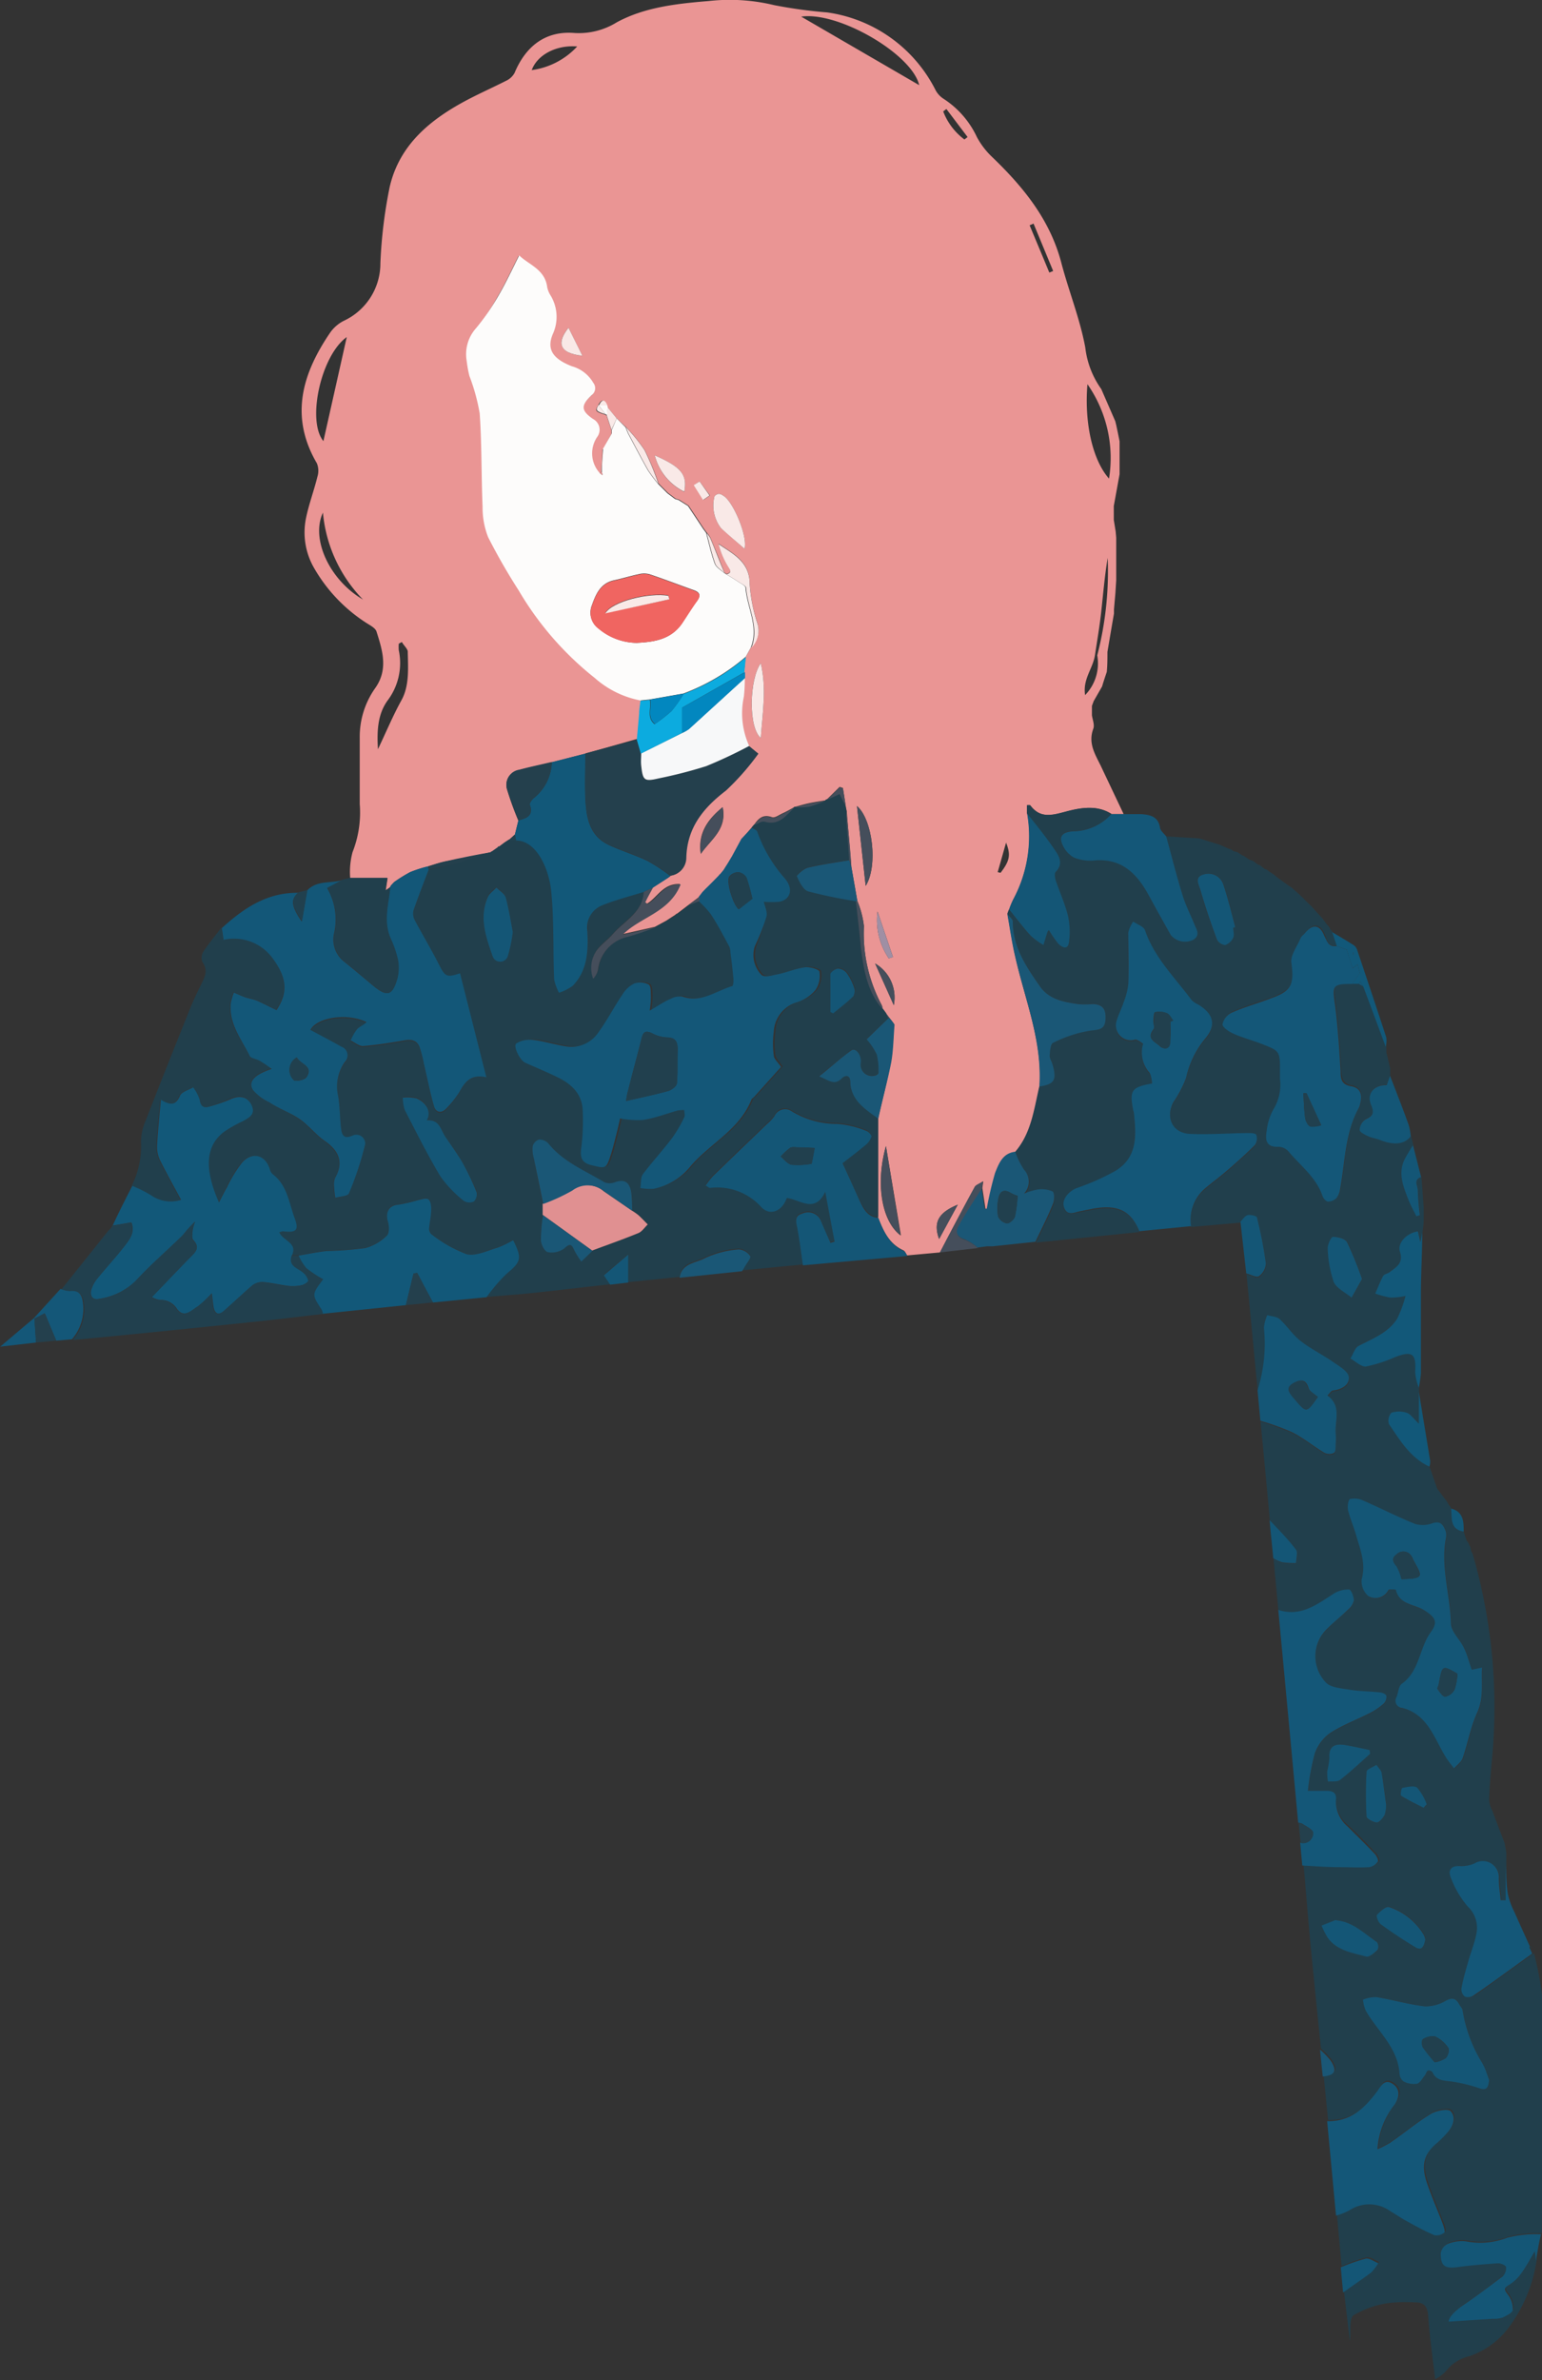 <svg id="b98bf93a-2f9c-499c-aec9-64d19ca34375" data-name="Calque 1" xmlns="http://www.w3.org/2000/svg" viewBox="0 0 165.07 254.62"><rect x="0" y="0" width="165.07" height="254.62" fill="#333333" stroke="none"/><title>vectorized-woman-video</title><path d="M100.6,134.36l-3.51.32c-.13-.19-.23-.46-.41-.55-1.54-.7-2.15-2.09-2.71-3.53,0-3.51,0-7,0-10.54.46-2,1-4.07,1.38-6.12.23-1.3.24-2.65.35-4l-.19-.27-.33-.42-.39-.51c-.11-.16-.23-.31-.34-.46a1.21,1.21,0,0,0-.06-.34,16.29,16.29,0,0,1-1.93-8.5,9.73,9.73,0,0,0-.71-2.7c-.21-1.22-.43-2.44-.64-3.66l-.49-5.92-.1-.49c-.1-.66-.2-1.32-.31-2l-.35-.11-1.35,1.33a.27.27,0,0,0-.18.11c-.58.1-1.16.18-1.73.3s-1,.26-1.5.39a.09.09,0,0,0-.11.05c-.41.22-.8.45-1.22.64s-.85.53-1.15.42c-.93-.34-1.43.11-1.89.78l-.26.3c-.34.4-.69.79-1,1.18l-1,1.85-.45.75-.28.44-.19.3-.37.45a.09.09,0,0,0-.09.09l-.38.39-1.06,1.06-.35.36-.4.52-1.21.91-.43.33-.8.61a.25.25,0,0,0-.17.11l-1,.65-1.2.65-3.51.79c1.91-1.91,5-2.37,6.2-5.37-1.8-.1-2.42,1.43-3.53,2.1L69,96.91l.83-1.58,1.72-1.11.16-.1,0-.06a1.94,1.94,0,0,0,1.68-1.9c.07-3.21,1.8-5.35,4.25-7.22A27.06,27.06,0,0,0,81.14,81l-1-.82a8.46,8.46,0,0,1-.61-5.25,16.87,16.87,0,0,0,.1-2l0-.63c.06-.54.11-1.09.17-1.63l.55-1A2.59,2.59,0,0,0,81.05,67a17.25,17.25,0,0,1-.82-4.2c0-2.35-1.74-3.18-3.33-4.26a8.51,8.51,0,0,0,1,2.38c.24.4.49.68-.15.86a.82.82,0,0,0-.2-.12c-.51-1.26-1-2.53-1.54-3.79a2.84,2.84,0,0,0-.39-.54l-.32-.43c-.53-.81-1.07-1.62-1.61-2.43h0l-1-.63-.39-.12-.81-.61-1-1A30.08,30.08,0,0,0,69,48.54a17.09,17.09,0,0,0-2-2.46L66,45.14l-1-1.2a.72.72,0,0,0-.09-.2c-.27-.76-.58-.61-.9,0h0c-.36.59-.3.68.75,1a.55.55,0,0,0,.15.08l.53,1.59v.38l-.83,1.56-.06.07-.07,0,0,.06c0,.8-.09,1.6-.13,2.39l-.2.17a3.11,3.11,0,0,1-.3-3.86,1.3,1.3,0,0,0-.45-1.93c-1.29-.9-1.32-1.43-.15-2.54a.93.93,0,0,0,.18-1.33,3.82,3.82,0,0,0-2.3-1.77c-2-.79-2.75-1.8-2-3.51a4.42,4.42,0,0,0-.33-4.16,2.67,2.67,0,0,1-.3-.78c-.2-1.94-2-2.39-3-3.41-.78,1.54-1.44,3-2.24,4.34A24,24,0,0,1,51,35.52a4.17,4.17,0,0,0-1,3.51,12.62,12.62,0,0,0,.31,1.51,21.08,21.08,0,0,1,1.1,4c.23,3.34.17,6.7.31,10a8.62,8.62,0,0,0,.6,3.26,65.43,65.43,0,0,0,3.27,5.69,33.7,33.7,0,0,0,8.13,9.35,10.31,10.31,0,0,0,4.88,2.41c-.05.46-.09.92-.14,1.38-.08.93-.17,1.86-.25,2.79L62.64,81l-3.59.93c-1.16.28-2.33.52-3.48.83a1.62,1.62,0,0,0-1.31,2.08,34,34,0,0,0,1.21,3.33l-.37,1.51-.68.59h0l-.46.3h0l-.6.45q-.09,0-.12.06l-.61.42-.07,0,0,.06c-1.65.34-3.31.67-5,1-.6.13-1.19.34-1.79.52a13.88,13.88,0,0,0-1.89.61,16.12,16.12,0,0,0-1.71,1.06l-.33.35-.12.21-.45.34.2-1.33h-4a8.11,8.11,0,0,1,.25-2.78,11.54,11.54,0,0,0,.77-5.15c0-2.36,0-4.72,0-7.08A9,9,0,0,1,40.14,74c1.42-2,.8-4,.14-6.07-.12-.35-.6-.61-1-.86a17.08,17.08,0,0,1-5.72-6,7.6,7.6,0,0,1-.81-5.32c.31-1.48.85-2.91,1.21-4.38a2.11,2.11,0,0,0-.06-1.43c-2.93-5-1.58-9.58,1.44-14a4,4,0,0,1,1.44-1.24,6.76,6.76,0,0,0,3.92-6.15,50.79,50.79,0,0,1,1-8.19c1.06-4.56,4.43-7.26,8.37-9.33,1.34-.7,2.73-1.32,4.07-2a2,2,0,0,0,.92-.84c1.22-2.93,3.37-4.53,6.41-4.28A7.71,7.71,0,0,0,66,2.77c3-1.63,6.45-2,9.85-2.28a20.22,20.22,0,0,1,7,.44,50.89,50.89,0,0,0,5.69.78A15.37,15.37,0,0,1,100.12,10a2.49,2.49,0,0,0,.87.95,9.84,9.84,0,0,1,3.57,4.1,8.38,8.38,0,0,0,1.57,2.07c3.36,3.22,6.24,6.72,7.46,11.36.8,3.05,2,6,2.57,9.08A9.5,9.5,0,0,0,117.87,42l1.5,3.44.11.45c.12.57.24,1.14.35,1.71,0,1.17,0,2.34,0,3.51-.21,1.14-.41,2.27-.62,3.4V56c.07.4.13.81.2,1.22l.06.69v4.54l-.09,1.41-.15,1.71,0,.45c-.24,1.37-.47,2.74-.7,4.1,0,.71,0,1.42-.07,2.14-.17.51-.34,1-.5,1.55l-.9,1.57-.19.51,0,1c.06.48.3,1,.15,1.44-.63,1.67.32,2.92.94,4.28l2.3,4.85-1.28,0c-1.56-1-3.26-.67-4.83-.26s-2.79.78-3.88-.68c0,0-.15,0-.31,0v.89a14.27,14.27,0,0,1-1.5,9.2,8.62,8.62,0,0,0-.45,1.09l-.17.46c.27,1.51.48,3,.83,4.52,1,4.61,2.93,9.07,2.6,13.94-.53,2.45-.86,5-2.58,7-1.36.15-1.76,1.28-2.1,2.3a37.2,37.2,0,0,0-.89,3.82l-.22,0c-.11-.75-.23-1.51-.34-2.26l.1-.73c-.42.28-.78.38-.9.61C103.05,129.68,101.83,132,100.6,134.36Zm16.84-63.87a36,36,0,0,0,1.12-10.43c-.34,2-.49,3.94-.71,5.91-.17,1.5-.43,3-.65,4.47s-1.33,2.57-1.06,4.3A4.87,4.87,0,0,0,117.44,70.49Zm-19.06-61c-.78-3.34-8.66-7.91-12.63-7.33ZM34.6,47.57l2.5-11.13C34.35,38.39,32.8,45.37,34.6,47.57Zm81.79-6.09c-.35,4.17.56,8.13,2.31,10.1A13.8,13.8,0,0,0,116.39,41.48ZM43,69.06l-.33.18a4.09,4.09,0,0,0,0,.7,6.65,6.65,0,0,1-1.23,5.42c-1,1.42-1.13,3.13-1,5.17.92-1.94,1.63-3.64,2.51-5.23s.71-3.48.68-5.26C43.55,69.71,43.17,69.39,43,69.06Zm53.42,63.47L94.82,123C93.7,126.94,94.33,131,96.38,132.53ZM79.68,59.09c.38-1.33-1.27-5.2-2.32-5.71a.81.81,0,0,0-.44-.17.69.69,0,0,0-.46.28,4,4,0,0,0,.7,3.39C78,57.61,78.77,58.29,79.68,59.09ZM38.84,64.52a15.27,15.27,0,0,1-4.29-9.3C33.22,58.07,35.29,62.45,38.84,64.52ZM91.72,86.61l.93,8.54C94,93,93.37,88,91.72,86.61ZM81.42,71.33c-1.24,1.74-1.34,6.88,0,8C81.61,76.61,82.06,74.07,81.42,71.33ZM75,91.73c1-1.49,2.85-2.6,2.34-5C75.63,88.11,74.68,89.63,75,91.73ZM61.77,5.35c-2.21-.18-4.26.87-4.87,2.53A8.11,8.11,0,0,0,61.77,5.35Zm8.3,43.74A6,6,0,0,0,73.23,53C73.58,51.16,72.92,50.35,70.07,49.09Zm32.44,80.16c-2.07.85-2.65,1.89-2,3.68Zm-6.85-21.34a4.21,4.21,0,0,0-2-4.46ZM60.84,35.44c-1.25,1.54-1.09,2.72,1.49,3C61.81,37.42,61.37,36.52,60.84,35.44ZM95.12,102.9l.45-.14-1.65-4.87A7.28,7.28,0,0,0,95.12,102.9Zm8.1-87.6.34-.26-2.27-3-.34.26A6.7,6.7,0,0,0,103.22,15.3Zm7.4,9-.42.18c.7,1.68,1.41,3.37,2.11,5.06l.41-.17ZM74.87,51.88l-.59.4,1,1.59.7-.49Zm31.91,41.8.31.07c1-1.3,1.1-1.93.59-3.23C107.35,91.67,107.07,92.68,106.78,93.68Z" transform="translate(0.02 -0.38)" style="fill:#ea9594"/><path d="M108.66,123.59c1.72-2,2-4.53,2.58-7,1.62-.23,1.9-.7,1.41-2.38-.09-.31-.32-.61-.3-.9,0-.49.08-1.27.36-1.39a13.68,13.68,0,0,1,4.09-1.32c1-.09,1.48-.23,1.53-1.25s-.31-1.62-1.42-1.58a8.13,8.13,0,0,1-1.56,0c-1.5-.23-3-.48-4-1.83-1.48-2.11-2.93-4.24-2.95-7,0-.27-.38-.54-.59-.81l.17-.46c.77.94,1.49,1.92,2.31,2.81a7.56,7.56,0,0,0,1.37,1c.14-.47.28-.93.43-1.4a.93.93,0,0,1,.15-.2,12.19,12.19,0,0,0,1,1.46c.37.37,1,.73,1.15-.14a8,8,0,0,0-.1-2.84c-.32-1.3-.89-2.54-1.32-3.82-.09-.27-.15-.73,0-.88.89-.92.34-1.74-.17-2.47-.91-1.31-1.92-2.53-2.89-3.79v-.89c.16,0,.28,0,.31,0,1.09,1.46,2.39,1.08,3.88.68s3.27-.71,4.83.26a5.58,5.58,0,0,1-4,1.84c-.76,0-1.55.24-1.35,1.08a2.89,2.89,0,0,0,1.35,1.73,4.79,4.79,0,0,0,2.37.29c2.82-.16,4.4,1.49,5.62,3.71.78,1.44,1.58,2.87,2.38,4.29a2,2,0,0,0,2.42.5c.79-.5.33-1.11.1-1.68-.42-1-.94-2-1.26-3.1-.64-2.07-1.17-4.17-1.74-6.26l3.56.22,1.24.39.93.29.49.21h0l.49.23a.79.79,0,0,1,.22.05l.27.19.42.11.55.36a.48.48,0,0,1,.18.07l.56.38.39.13.53.4.21.06.25.2h0l.27.21a.66.66,0,0,1,.2.06l.26.2.45.29.52.42h0l1,.72.44.29L139,96h0l.24.23h0l.25.23.23.25.24.23h0l.24.23.24.24c.37.42.75.83,1.13,1.25.1.14.21.28.31.43s.29.34.43.52a.4.4,0,0,1,.07.18l.22.26h0c.16.49.33,1,.49,1.48-.88.15-1-.49-1.26-1.11-.48-1.23-1.25-1.34-2.07-.34-.15.18-.38.33-.47.53-.39.88-1.14,1.83-1,2.66.31,2.27,0,3-2.12,3.78-1.42.51-2.87.94-4.25,1.55a1.79,1.79,0,0,0-1,1.25c0,.33.68.8,1.15,1,1,.43,2,.7,3,1.09,2,.77,2,.79,2,2.91q0,.42,0,.84a5,5,0,0,1-.66,3.19,6,6,0,0,0-.76,2.36c-.17.94-.1,1.78,1.25,1.72a1.49,1.49,0,0,1,1.06.47c1.29,1.55,3,2.77,3.67,4.81.08.24.38.57.59.58a1.29,1.29,0,0,0,.9-.38,2,2,0,0,0,.4-1c.51-2.92.49-6,2-8.66a2.25,2.25,0,0,0,.15-.46c.22-.92-.07-1.67-1-1.84s-1.06-.8-1.11-1.63c-.14-2.38-.29-4.77-.6-7.13-.26-2-.24-2.14,1.71-2.18h.12l.72,0,.47.27c.81,2.15,1.61,4.31,2.41,6.46,0,.23,0,.47,0,.7.14.57.27,1.13.41,1.7,0,.24,0,.48,0,.73s-.23.65-.35,1c-1.37,0-2.2.93-1.66,2.16.39.91.11,1.16-.63,1.52a1.42,1.42,0,0,0-.61,1.12c0,.24.58.51.94.68s.83.23,1.23.39c1.51.6,2.65.47,3.3-.4.08.32.17.64.25,1-.29.48-.61,1-.87,1.46-.78,1.52-.17,2.94.37,4.35.24.62.57,1.19.86,1.79l.38-.12a26.64,26.64,0,0,1-.22-2.68c0-.46-.49-1.12.35-1.39l.06.7.19,2.65v1.2c0,.46-.08.92-.13,1.39,0,.3-.11.6-.2,1l-.26-1.15c-1.18.2-2.23,1.24-1.93,2.17.4,1.24-.37,1.64-1.08,2.18-.22.17-.6.22-.71.42-.33.6-.57,1.26-.85,1.89a10.36,10.36,0,0,0,1.61.43,7.91,7.91,0,0,0,1.63-.17,13.05,13.05,0,0,1-.89,2.42c-1,1.51-2.61,2.12-4.12,2.91-.42.22-.6.9-.89,1.36.56.31,1.17.92,1.68.85a14.81,14.81,0,0,0,3.1-1c1.86-.71,2.28-.37,2.15,1.58a6,6,0,0,0,.39,1.7l0,.49v3.39c-.59-.56-.89-1-1.3-1.17a2.66,2.66,0,0,0-1.65,0,1.32,1.32,0,0,0-.26,1.21c1.2,1.75,2.29,3.62,4.34,4.56l.82,2.37.2.24.52.71.21.25c.1.15.19.31.28.46s.14.17.2.26a1.46,1.46,0,0,1,.07.19c.1,1-.16,2.23,1.35,2.47l.3.92.19.27a.54.54,0,0,1,.08.19l.15.29c0,.14.06.28.08.43a2.69,2.69,0,0,1,.16.29,58.74,58.74,0,0,1,2,22.57c-.1,1.26-.21,2.53-.24,3.8a3.18,3.18,0,0,0,.35,1.11c.43,1.15.87,2.29,1.31,3.44l.18,1,0,.47,0,.48v4.14h-.53c-.07-.77-.17-1.54-.2-2.32A1.72,1.72,0,0,0,158,199.7a3.52,3.52,0,0,1-1.53.27c-1-.06-1.38.42-1,1.21a10.32,10.32,0,0,0,1.82,3.12,3.12,3.12,0,0,1,.91,3c-.19,1-.57,1.9-.85,2.86s-.55,1.91-.73,2.89a1,1,0,0,0,.37.9,1.13,1.13,0,0,0,1-.18c2.08-1.46,4.13-3,6.2-4.43a33.73,33.73,0,0,1,1,5.73c.05,8.07-.09,16.14-.16,24.22a12.48,12.48,0,0,0-3.61.37,8.1,8.1,0,0,1-4.43.39,4,4,0,0,0-2,.29,1.35,1.35,0,0,0-.7,1c0,1.39.46,1.66,1.87,1.46s2.84-.31,4.26-.4c.3,0,.83.23.86.41a1.22,1.22,0,0,1-.37,1c-1.34,1-2.71,2.08-4.12,3-1,.69-1.67,1.4-1.65,1.83l4.76-.31a3,3,0,0,0,1-.12c.43-.21,1.07-.53,1.11-.85a2.57,2.57,0,0,0-.54-1.62c-.36-.46-.47-.63.08-1a4.58,4.58,0,0,0,1.25-1.11c.54-.74,1-1.56,1.56-2.52l.13,1a16.11,16.11,0,0,1-3.1,7.39,8.86,8.86,0,0,1-4.11,2.94,4.37,4.37,0,0,0-2.53,1.62,4.32,4.32,0,0,1-1.14.84c-.25-2.25-.59-4.49-.74-6.75-.07-1.07-.47-1.5-1.49-1.47a15.59,15.59,0,0,0-2.74.07,10.08,10.08,0,0,0-3.76,1.31c-.51.37-.28,1.77-.39,2.7a.49.49,0,0,0,0,.12c-.21-1.8-.43-3.6-.64-5.4,1-.71,2-1.39,3-2.13a5.23,5.23,0,0,0,.77-1c-.46-.18-.95-.57-1.35-.49a19.63,19.63,0,0,0-2.67.93c-.17-1.84-.34-3.67-.5-5.51a7,7,0,0,0,1.44-.57,3.84,3.84,0,0,1,4.38.1c.56.32,1.08.69,1.64,1,1,.55,2,1.11,3.06,1.56a1.33,1.33,0,0,0,1.07-.27c.12-.08,0-.62-.16-.93-.55-1.45-1.18-2.88-1.68-4.34-.68-2-.33-3.18,1.12-4.37a13.65,13.65,0,0,0,1-1c.66-.71,1-1.67.4-2.35-.29-.31-1.53-.07-2.11.28-1.53.93-2.93,2.07-4.39,3.11a12.35,12.35,0,0,1-1.33.68,8.56,8.56,0,0,1,1.84-4.79c.63-.94.61-1.74-.3-2.26s-1.17.29-1.55.82c-1.33,1.85-2.9,3.29-5.38,3.22-.16-1.59-.32-3.18-.47-4.77,1.32-.13,1.58-.62.83-1.72a8.73,8.73,0,0,0-1.12-1.16c-.39-3.84-.79-7.69-1.16-11.54-.25-2.7-.46-5.4-.7-8.1,1.27.06,2.55.13,3.82.17,1.12,0,2.24.07,3.35,0a1.43,1.43,0,0,0,.92-.59c.09-.14-.13-.6-.32-.81-.94-1-1.91-2-2.89-2.92A3.54,3.54,0,0,1,143,193c.05-.73-.36-1-1-1s-1.48,0-2,0a26,26,0,0,1,.74-4,4.5,4.5,0,0,1,1.66-2.2c1.33-.86,2.84-1.41,4.26-2.14a7,7,0,0,0,1.46-1,1,1,0,0,0,.28-.83c-.06-.2-.49-.34-.78-.37-1.06-.12-2.15-.11-3.21-.29-.87-.14-2-.22-2.51-.79a4.07,4.07,0,0,1,.17-5.73c.68-.72,1.48-1.33,2.18-2a1.88,1.88,0,0,0,.67-1c0-.42-.3-1.18-.51-1.19a2.92,2.92,0,0,0-1.64.44c-1.82,1.17-3.56,2.52-5.94,1.74l-.52-5.52a4.18,4.18,0,0,0,1,.45,9.91,9.91,0,0,0,1.45.08c0-.48.24-1.13,0-1.42-.87-1.12-1.88-2.13-2.84-3.18-.33-3.53-.65-7.06-1-10.59a26.6,26.6,0,0,1,3.41,1.23c1.22.62,2.29,1.51,3.47,2.21a1.13,1.13,0,0,0,1,0c.17-.11.17-.56.19-.86a9.1,9.1,0,0,0,0-1.28c-.08-1.36.65-2.88-.89-4,.23-.21.41-.51.62-.54,1-.11,1.81-.65,1.66-1.5-.11-.61-1.06-1.13-1.72-1.58-1.12-.78-2.38-1.39-3.45-2.23-.84-.65-1.43-1.6-2.22-2.32-.31-.29-.88-.3-1.33-.43a4.29,4.29,0,0,0-.36,1.36,16.59,16.59,0,0,1-.68,6.68l-1.2-12.5c.47.11,1.09.47,1.36.29a1.78,1.78,0,0,0,.74-1.37,43.23,43.23,0,0,0-.95-4.9c0-.17-.7-.33-1-.26s-.52.46-.77.71l-5.32.47a4.43,4.43,0,0,1,1.64-4.15c.71-.59,1.45-1.13,2.14-1.73,1.05-.91,2.09-1.83,3.07-2.81a1.22,1.22,0,0,0,.14-1.06c-.06-.16-.6-.22-.93-.21-2.06,0-4.12.18-6.17.09-1.86-.08-2.65-1.7-1.79-3.37a12.18,12.18,0,0,0,1.37-2.62,9.84,9.84,0,0,1,2.11-4.28c1.18-1.43.75-2.63-.82-3.57a2.6,2.6,0,0,1-.69-.46c-1.77-2.42-4-4.55-5-7.49-.14-.4-.83-.62-1.26-.92a3.38,3.38,0,0,0-.53,1.17c-.06,1.84,0,3.68,0,5.52a7.4,7.4,0,0,1-.49,1.93c-.23.72-.6,1.39-.79,2.11a1.59,1.59,0,0,0,2,1.9c.25-.06.89.4.87.45a3.24,3.24,0,0,0,.71,3.12,3.28,3.28,0,0,1,.24,1.12c-2.18.4-2.39.73-2,2.95a.86.86,0,0,1,.06.23c.19,2.35.36,4.75-2,6.18a25.07,25.07,0,0,1-4.1,1.82c-.82.31-1.65,1.32-1.36,2.12s1.11.48,1.75.36l1.29-.26c2.72-.49,4.14.19,5,2.4l-11.06,1.13c.62-1.31,1.29-2.6,1.83-3.94.18-.44.19-1.28,0-1.45a3,3,0,0,0-1.65-.19,6.92,6.92,0,0,0-1.4.43,1.87,1.87,0,0,0,0-2.57A8.93,8.93,0,0,1,108.66,123.59ZM157.53,179c-.32-.95-.48-1.64-.77-2.26-.44-.92-1.38-1.77-1.41-2.68-.09-3-1.1-6-.56-9a1.66,1.66,0,0,0,0-.83c-.24-.61-.48-1.16-1.39-.88a3,3,0,0,1-1.85.1c-1.9-.76-3.72-1.7-5.6-2.52a2.19,2.19,0,0,0-1.39-.16c-.2.07-.31.81-.23,1.2.21.88.59,1.73.84,2.6.45,1.56,1.09,3,.62,4.78a2.07,2.07,0,0,0,.72,1.81,1.55,1.55,0,0,0,2.15-.67c.09-.14.78-.1.79,0,.39,1.63,2,1.54,3.08,2.21s1.47,1.2.67,2.29c-1.26,1.72-1.19,4.17-3.11,5.54-.35.24-.37.94-.57,1.42a.77.77,0,0,0,.61,1.17c2.78.71,3.44,3.28,4.7,5.33.25.4.56.76.84,1.14.32-.36.78-.68.93-1.1.56-1.61.85-3.34,1.56-4.88s.42-3.18.52-4.81Zm1.86,43.84c-.22-.54-.44-1.22-.76-1.84a15.18,15.18,0,0,1-2.07-5.59c0-.21-.24-.41-.35-.61-.35-.64-.73-.79-1.45-.4a4.21,4.21,0,0,1-2.25.6c-1.76-.21-3.48-.71-5.23-1a4.15,4.15,0,0,0-1.39.28,4.23,4.23,0,0,0,.28,1.14c1.26,2.24,3.47,4,3.64,6.82a1.11,1.11,0,0,0,.45.81,2.42,2.42,0,0,0,1.41.24c.33-.08.57-.55.83-.87.14-.17.18-.43.34-.55a.54.54,0,0,1,.49.17c.4.9,1.19.87,2,1a16.28,16.28,0,0,1,3,.72C159.16,224.07,159.31,223.67,159.39,222.87ZM132,99.62l.25-.06c-.42-1.53-.78-3.07-1.28-4.57a1.67,1.67,0,0,0-2.14-1.07c-1.1.26-.54,1.12-.38,1.67.52,1.79,1.12,3.56,1.77,5.31a1.1,1.1,0,0,0,.89.58,1.52,1.52,0,0,0,.86-.8C132.09,100.39,132,100,132,99.62Zm13.82,37.58a40,40,0,0,0-1.61-3.95c-.2-.37-1-.58-1.5-.57-.21,0-.6.79-.57,1.2a12.12,12.12,0,0,0,.64,3.62c.29.71,1.26,1.14,1.92,1.69Zm-2.88,68.59-1.46.58a9.61,9.61,0,0,0,.67,1.32c1,1.37,2.62,1.59,4.1,2,.33.1.89-.39,1.24-.73a.83.83,0,0,0-.08-.83C146,207.22,144.81,205.93,142.91,205.79Zm5.45-12.44c-.15-1-.28-2.17-.5-3.3-.06-.31-.37-.58-.56-.88-.37.25-1,.48-1.06.74a38.6,38.6,0,0,0,0,4.81c0,.25.72.63,1.1.62s.66-.48.84-.82A3.5,3.5,0,0,0,148.36,193.35Zm4.2,14.52a2.46,2.46,0,0,0-.15-.52,6.87,6.87,0,0,0-3.73-3c-.28-.12-1,.44-1.29.83-.12.14.13.83.39,1,1.19.87,2.43,1.69,3.69,2.45C152.24,209.14,152.42,208.51,152.56,207.87ZM146.65,188l-.05-.41c-.88-.18-1.74-.39-2.62-.53-1.07-.18-1.8.09-1.69,1.41a10.14,10.14,0,0,1-.24,1.41,6.67,6.67,0,0,0,.08,1.09c.44-.05,1,0,1.31-.18C144.55,189.88,145.59,188.9,146.65,188Zm5.73,5.81.34-.38a5.71,5.71,0,0,0-1-1.76c-.32-.27-1.06-.09-1.59,0-.11,0-.25.79-.15.85C150.74,193,151.57,193.36,152.38,193.77Z" transform="translate(0.02 -0.38)" style="fill:#213f4c"/><path d="M53.28,91q0-.11.12-.06l.6-.45h0l.46-.3h0l.8,0c2.24,0,3.55,3.11,3.77,5.47.28,3.11.18,6.26.31,9.38a5.1,5.1,0,0,0,.52,1.44,5.27,5.27,0,0,0,1.48-.75c1.55-1.64,1.68-3.73,1.57-5.83a2.54,2.54,0,0,1,1.52-2.73c1.45-.61,3-1,4.5-1.45-.11,2.22-2.08,3.09-3.3,4.5-.54.63-1.27,1.11-1.75,1.78a3.25,3.25,0,0,0-.36,3,2,2,0,0,0,.52-1,4.08,4.08,0,0,1,3.21-3.46,30.18,30.18,0,0,0,2.89-1l1.2-.65,1-.65a.25.25,0,0,1,.17-.11l.8-.61.43-.33,1.21-.46a10.45,10.45,0,0,1,1.29,1.38c.7,1.14,1.32,2.33,2,3.5a1.62,1.62,0,0,1,.11.58c.12.94.24,1.87.32,2.81,0,.28,0,.78-.14.82-1.73.52-3.29,1.82-5.31,1.12a1.92,1.92,0,0,0-1.23.23c-.69.32-1.34.74-2.28,1.27a11.88,11.88,0,0,0,.13-1.41c0-.48,0-1.2-.24-1.38a1.9,1.9,0,0,0-1.55-.1,3,3,0,0,0-1.25,1.16c-.89,1.32-1.61,2.75-2.54,4a3.48,3.48,0,0,1-3.42,1.57c-1.22-.18-2.4-.56-3.61-.71a2.75,2.75,0,0,0-1.79.38c-.39.27.37,1.81.95,2.07,1.05.47,2.1.92,3.14,1.4,1.55.71,2.84,1.73,3,3.56a23.11,23.11,0,0,1-.16,4.24c-.11,1,.07,1.5,1.08,1.75,1.6.39,1.6.43,2.13-1.21.21-.68.38-1.38.56-2.08s.3-1.26.4-1.7a10.51,10.51,0,0,0,2.45.16c1.25-.24,2.45-.7,3.68-1a3.58,3.58,0,0,1,.74-.06c0,.26.12.57,0,.77a14.1,14.1,0,0,1-1.32,2.25c-1,1.3-2.11,2.49-3.08,3.8-.28.38-.21,1-.3,1.52a5.86,5.86,0,0,0,1.44.08,6.75,6.75,0,0,0,3.9-2.37c2.08-2.46,5.27-3.92,6.54-7.15,0-.13.22-.22.33-.34l2.85-3.17c-.33-.51-.73-.86-.78-1.25a9.58,9.58,0,0,1,0-2.51,3.47,3.47,0,0,1,2.48-3.16,4.19,4.19,0,0,0,2-1.33,2.72,2.72,0,0,0,.41-1.94c0-.25-1-.54-1.53-.48-1,.13-1.92.53-2.89.74-.58.13-1.37.37-1.76.11a3.08,3.08,0,0,1-.74-3.1A21.52,21.52,0,0,0,82,98.39c.13-.46-.17-1-.28-1.58a9.75,9.75,0,0,0,1.62,0c1.19-.2,1.59-1.33.62-2.51a15.28,15.28,0,0,1-2.95-5c-.05-.18-.36-.27-.56-.41l.26-.3c.37-.13.79-.44,1.09-.35,1.54.46,2.28-.65,3.17-1.49a.09.09,0,0,1,.11-.05,7.61,7.61,0,0,0,1.51-.06,12.26,12.26,0,0,0,1.72-.63.27.27,0,0,1,.18-.11l1.34-.61.67,1.37.1.49a6.79,6.79,0,0,0,0,.9c.1,1.43.21,2.87.31,4.31-1.47.25-3,.45-4.41.8-.47.11-1.25.8-1.2.91.28.62.68,1.46,1.22,1.63a51.21,51.21,0,0,0,5.1,1.05c.19,1.69.37,3.38.55,5.06.27,2.33.69,4.61,2.31,6.46l.34.46.25.56-2.33,2.24a7.17,7.17,0,0,1,1.08,1.62,6.9,6.9,0,0,1,.18,2c0,.09-.28.25-.45.28a1.2,1.2,0,0,1-1.43-1.39c.08-.8-.57-1.66-1-1.33-1.14.82-2.19,1.75-3.47,2.79,1,.37,1.6,1,2.4.24.48-.47.89-.35.94.37.12,2,1.68,2.87,3,3.92,0,3.51,0,7,0,10.54-1.14-.1-1.55-1-2-1.85-.58-1.22-1.13-2.45-1.82-4,.63-.49,1.56-1.19,2.46-1.94a1.93,1.93,0,0,0,.63-.9c0-.15-.32-.55-.57-.62a10.33,10.33,0,0,0-3.08-.74,9.3,9.3,0,0,1-4.87-1.34,1.25,1.25,0,0,0-1.86.49,4.41,4.41,0,0,1-.81.87c-1.93,1.86-3.86,3.7-5.78,5.57a8.33,8.33,0,0,0-.78,1c.26.15.37.26.46.26a6.34,6.34,0,0,1,5.45,2c1,1,2.3.48,2.77-.92,1.36.12,3,1.74,4.12-.67.34,1.78.67,3.55,1,5.33l-.44.14c-.35-.77-.71-1.53-1-2.31a1.48,1.48,0,0,0-2-.83c-.94.24-.66,1-.53,1.67.23,1.28.39,2.57.58,3.87l-6.51.63c.09-.16.2-.32.29-.49.22-.39.7-.95.58-1.13a1.62,1.62,0,0,0-1.21-.71,10.21,10.21,0,0,0-3.59.91c-1,.55-2.54.53-2.76,2.12l-5.5.56v-3l-2.61,2.23.68,1c-2.83.31-5.66.65-8.5.95-1.58.16-3.16.27-4.74.4a18.68,18.68,0,0,1,2.11-2.47c1.58-1.32,1.72-1.61.74-3.64a11.14,11.14,0,0,1-1.59.78c-1.13.33-2.39,1-3.4.72a14.19,14.19,0,0,1-3.78-2.15.79.79,0,0,1-.22-.63c0-.68.21-1.34.22-2,0-.38-.08-.95-.33-1.1s-.78,0-1.18.13a15.58,15.58,0,0,1-2,.46c-1,.07-1.43.78-1.13,1.79.15.47.17,1.27-.11,1.52a5.18,5.18,0,0,1-2.29,1.33,38.06,38.06,0,0,1-4.15.32c-1,.1-2,.32-3,.48h-.76c.63-1.36-1-1.57-1.35-2.47a1.48,1.48,0,0,1,.39-.11c1.42.18,1.74-.11,1.25-1.41-.61-1.65-.79-3.53-2.36-4.71a1,1,0,0,1-.29-.51c-.48-1.51-1.8-1.94-2.92-.79a13.51,13.51,0,0,0-1.67,2.71c-.29.48-.53,1-.86,1.63-1.43-3.22-1.65-5.94.58-7.59a14.61,14.61,0,0,1,1.95-1.14c.7-.37,1.44-.75,1-1.7s-1.31-1.13-2.33-.64a19,19,0,0,1-2.22.82c-.59.18-1,0-1.06-.7a4.4,4.4,0,0,0-.71-1.35c-.48.29-1.22.47-1.4.89-.42,1-.95,1.12-2.05.43-.16,1.81-.33,3.38-.41,4.95a3.28,3.28,0,0,0,.31,1.51c.69,1.4,1.46,2.76,2.26,4.25a3.67,3.67,0,0,1-3.22-.49,13.47,13.47,0,0,0-2-1,9.32,9.32,0,0,0,1-4.71,5.88,5.88,0,0,1,.52-2.31c1.51-3.89,3.06-7.77,4.62-11.65.39-1,.82-1.9,1.28-2.83s.78-1.55.15-2.46a1.24,1.24,0,0,1,.12-1.11c.58-.88,1.27-1.7,1.92-2.55l.19,1.25a5.1,5.1,0,0,1,5.27,2c1.51,2.07,1.65,3.62.4,5.52-.69-.34-1.37-.7-2.07-1-.43-.18-.91-.25-1.35-.4s-.77-.32-1.15-.48a7.13,7.13,0,0,0-.32,1.09c-.3,2.2,1.05,3.86,2,5.65.15.3.75.35,1.11.57a15.18,15.18,0,0,1,1.27.86c-1.91.63-2.54,1.4-2,2.27a5.21,5.21,0,0,0,1.73,1.35c1.07.65,2.26,1.13,3.28,1.84s1.67,1.61,2.6,2.28c1.48,1.06,2.17,2.25,1.17,4a2,2,0,0,0-.11.95,11.82,11.82,0,0,0,.13,1.18c.51-.15,1.33-.16,1.46-.47A34.85,34.85,0,0,0,39.05,123a.94.94,0,0,0-1.3-1.06c-1,.43-1.17,0-1.26-.76-.13-1.15-.12-2.31-.31-3.44a4.59,4.59,0,0,1,.69-3.63,1,1,0,0,0-.37-1.68c-1.08-.61-2.19-1.19-3.29-1.78.67-1.27,3.84-1.89,6-.84-.28.31-.75.45-1,.76a4.94,4.94,0,0,0-.69,1.21c.44.21.89.63,1.31.6,1.5-.12,3-.36,4.48-.62.74-.13,1.31,0,1.58.72a13.88,13.88,0,0,1,.47,1.82c.35,1.5.65,3,1.07,4.49.19.69.78.83,1.29.3a9.84,9.84,0,0,0,1.43-1.85c.59-1,1.2-2,2.9-1.57l-2.82-11.14c-1.46.53-1.6.42-2.29-1-.81-1.6-1.74-3.13-2.57-4.7a1.49,1.49,0,0,1-.13-1c.51-1.48,1.08-2.94,1.64-4.4.76-.17,1.53-.3,2.27-.52,1.48-.44,2.94-.92,4.41-1.39l0-.06.07,0Zm4.81,38.15v1.19a17.79,17.79,0,0,0-.22,2.71c0,.45.41,1.19.74,1.25a2.26,2.26,0,0,0,1.77-.4c.6-.56.77-.46,1.06.19a9.16,9.16,0,0,0,.76,1.22l1.19-1.15c1.65-.62,3.32-1.2,4.95-1.87.39-.16.67-.61,1-.92-.34-.35-.67-.7-1-1a6.65,6.65,0,0,0-.67-.47,14.79,14.79,0,0,0-.09-1.88c-.15-1-.62-1.52-1.74-1.11a1.52,1.52,0,0,1-1.15,0c-2.1-1.25-4.44-2.16-6-4.16a1.3,1.3,0,0,0-1-.4A1.06,1.06,0,0,0,57,123a3.35,3.35,0,0,0,.15,1.28C57.42,125.92,57.76,127.55,58.09,129.18Zm-12.43-9c.51-.86,0-1.85-1.07-2.34a4.44,4.44,0,0,0-1.47-.09,4.23,4.23,0,0,0,.2,1.31c1.24,2.4,2.44,4.82,3.83,7.13a12.68,12.68,0,0,0,2.51,2.62,1.13,1.13,0,0,0,1.07.06,1.11,1.11,0,0,0,.29-1,27.32,27.32,0,0,0-1.57-3.16c-.55-1-1.21-1.85-1.83-2.76C47.13,121.28,47.06,120.13,45.66,120.23Zm9.22-20.17c-.23-1.18-.42-2.44-.77-3.65-.12-.41-.65-.71-1-1.06-.31.32-.74.59-.91,1-1,2.19-.21,4.29.5,6.35a.86.86,0,0,0,1.65-.06A15.7,15.7,0,0,0,54.88,100.06Zm34,8.57.34.18c.72-.6,1.47-1.16,2.14-1.81a1.06,1.06,0,0,0,.11-.93,5.88,5.88,0,0,0-.8-1.58,1.28,1.28,0,0,0-.94-.48c-.3,0-.8.39-.81.64C88.83,106,88.87,107.3,88.87,108.63Z" transform="translate(0.02 -0.38)" style="fill:#213f4c"/><path d="M45.88,93.4c-.56,1.46-1.13,2.92-1.64,4.4a1.49,1.49,0,0,0,.13,1c.83,1.57,1.76,3.1,2.57,4.7.69,1.37.83,1.48,2.29,1l2.82,11.14c-1.7-.4-2.31.53-2.9,1.57A9.84,9.84,0,0,1,47.72,119c-.51.53-1.1.39-1.29-.3-.42-1.48-.72-3-1.07-4.49a13.88,13.88,0,0,0-.47-1.82c-.27-.7-.84-.85-1.58-.72-1.48.26-3,.5-4.48.62-.42,0-.87-.39-1.31-.6a4.94,4.94,0,0,1,.69-1.21c.29-.31.76-.45,1-.76-2.2-1.05-5.37-.43-6,.84,1.1.59,2.21,1.17,3.29,1.78a1,1,0,0,1,.37,1.68,4.59,4.59,0,0,0-.69,3.63c.19,1.13.18,2.29.31,3.44.09.72.29,1.19,1.26.76a.94.94,0,0,1,1.3,1.06,34.85,34.85,0,0,1-1.72,5.14c-.13.31-.95.32-1.46.47a11.82,11.82,0,0,1-.13-1.18,2,2,0,0,1,.11-.95c1-1.76.31-3-1.17-4-.93-.67-1.66-1.62-2.6-2.28S29.87,119,28.8,118.3A5.21,5.21,0,0,1,27.07,117c-.56-.87.07-1.64,2-2.27a15.18,15.18,0,0,0-1.27-.86c-.36-.22-1-.27-1.11-.57-.9-1.79-2.25-3.45-2-5.65a7.13,7.13,0,0,1,.32-1.09c.38.16.76.34,1.15.48s.92.22,1.35.4c.7.31,1.38.67,2.07,1,1.25-1.9,1.11-3.45-.4-5.52a5.1,5.1,0,0,0-5.27-2l-.19-1.25c2.33-2.12,4.84-3.83,8.18-3.78-.82.71-.75,1.41.38,3.08.21-1.2.39-2.26.58-3.33,1.06-1.14,2.58-.72,3.86-1.13l-1.71.9a6.6,6.6,0,0,1,.75,4.74,3,3,0,0,0,.93,3c1.11.89,2.2,1.81,3.29,2.72,1.42,1.17,2,1,2.49-.73a4.79,4.79,0,0,0,.08-2.1,12.15,12.15,0,0,0-.82-2.35c-.74-1.81-.17-3.6,0-5.4l.12-.21.33-.35a16.12,16.12,0,0,1,1.71-1.06,13.88,13.88,0,0,1,1.89-.61ZM31.75,113.5a1.53,1.53,0,0,0-.29,2.43c.14.17,1.14,0,1.34-.33C33.57,114.41,32.16,114.27,31.75,113.5Z" transform="translate(0.02 -0.38)" style="fill:#135778"/><path d="M14.14,127.24a13.47,13.47,0,0,1,2,1,3.67,3.67,0,0,0,3.22.49c-.8-1.49-1.57-2.85-2.26-4.25a3.28,3.28,0,0,1-.31-1.51c.08-1.57.25-3.14.41-4.95,1.1.69,1.63.54,2.05-.43.18-.42.92-.6,1.4-.89a4.4,4.4,0,0,1,.71,1.35c.1.75.47.88,1.06.7A19,19,0,0,0,24.6,118c1-.49,1.9-.33,2.33.64s-.32,1.33-1,1.7A14.61,14.61,0,0,0,24,121.43c-2.23,1.65-2,4.37-.58,7.59.33-.64.57-1.15.86-1.63a13.51,13.51,0,0,1,1.67-2.71c1.12-1.15,2.44-.72,2.92.79a1,1,0,0,0,.29.51c1.57,1.18,1.75,3.06,2.36,4.71.49,1.3.17,1.59-1.25,1.41a1.48,1.48,0,0,0-.39.11c.37.9,2,1.11,1.35,2.47-.37,1.16.69,1.32,1.26,1.84a1.57,1.57,0,0,1,.52.84c0,.14-.43.43-.7.5a4.39,4.39,0,0,1-1.4.09c-.95-.11-1.88-.35-2.83-.42a1.72,1.72,0,0,0-1.12.39c-1,.86-2,1.81-3,2.69-.62.54-1,.29-1.13-.47-.05-.37-.09-.73-.18-1.41a11.23,11.23,0,0,1-1.5,1.41c-.69.41-1.46,1.32-2.24.24a2,2,0,0,0-1.79-.93,2.57,2.57,0,0,1-.88-.31c1.45-1.5,2.79-2.92,4.16-4.31.55-.55,1-1,.28-1.79-.2-.2-.11-.72-.07-1.09a4.55,4.55,0,0,1,.26-.89,12.81,12.81,0,0,0-1.29,1.43c-1.67,1.65-3.48,3.18-5.06,4.91a7.08,7.08,0,0,1-3.89,1.92c-.73.18-1.06-.29-.87-1a3.57,3.57,0,0,1,.7-1.24c.9-1.11,1.88-2.16,2.76-3.29.59-.75,1.26-1.54.82-2.64l-2,.34C12.68,130.09,13.41,128.67,14.14,127.24Z" transform="translate(0.02 -0.38)" style="fill:#125879"/><path d="M12,131.52l2-.34c.44,1.1-.23,1.89-.82,2.64-.88,1.13-1.86,2.18-2.76,3.29a3.57,3.57,0,0,0-.7,1.24c-.19.68.14,1.15.87,1a7.08,7.08,0,0,0,3.89-1.92c1.58-1.73,3.39-3.26,5.06-4.91a12.81,12.81,0,0,1,1.29-1.43,4.55,4.55,0,0,0-.26.89c0,.37-.13.89.07,1.09.75.78.27,1.24-.28,1.79-1.37,1.39-2.71,2.81-4.16,4.31a2.57,2.57,0,0,0,.88.31,2,2,0,0,1,1.79.93c.78,1.08,1.55.17,2.24-.24a11.23,11.23,0,0,0,1.5-1.41c.09.68.13,1,.18,1.41.12.76.51,1,1.13.47,1-.88,2-1.83,3-2.69a1.72,1.72,0,0,1,1.12-.39c.95.07,1.88.31,2.83.42a4.39,4.39,0,0,0,1.4-.09c.27-.07.72-.36.7-.5a1.57,1.57,0,0,0-.52-.84c-.57-.52-1.63-.68-1.26-1.84H32a5.37,5.37,0,0,0,.83,1.35,12.47,12.47,0,0,0,1.8,1.19c-1.23,1.63-1.23,1.63-.17,3.24a1.69,1.69,0,0,1,.14.45c-2.49.28-5,.6-7.47.85q-9.52,1-19,1.91a1.34,1.34,0,0,1-.35,0,4.92,4.92,0,0,0,1.2-3.73c-.09-.88-.3-1.55-1.42-1.42a2.86,2.86,0,0,1-1-.24l5-6.25.25-.24Z" transform="translate(0.02 -0.38)" style="fill:#21404e"/><path d="M124.83,89.87c.57,2.09,1.1,4.19,1.74,6.26.32,1.06.84,2.07,1.26,3.1.23.57.69,1.18-.1,1.68a2,2,0,0,1-2.42-.5c-.8-1.42-1.6-2.85-2.38-4.29-1.22-2.22-2.8-3.87-5.62-3.71a4.79,4.79,0,0,1-2.37-.29,2.89,2.89,0,0,1-1.35-1.73c-.2-.84.59-1.06,1.35-1.08a5.58,5.58,0,0,0,4-1.84l1.28,0c.63,0,1.26,0,1.89,0,1,.07,1.88.25,2.06,1.51C124.23,89.27,124.6,89.56,124.83,89.87Z" transform="translate(0.02 -0.38)" style="fill:#145778"/><path d="M164,209.37c-2.07,1.48-4.12,3-6.2,4.43a1.13,1.13,0,0,1-1,.18,1,1,0,0,1-.37-.9c.18-1,.46-1.93.73-2.89s.66-1.89.85-2.86a3.12,3.12,0,0,0-.91-3,10.32,10.32,0,0,1-1.82-3.12c-.33-.79.09-1.27,1-1.21a3.52,3.52,0,0,0,1.53-.27,1.72,1.72,0,0,1,2.62,1.61c0,.78.13,1.55.2,2.32h.53v-3.68c.07,1,.07,2.05.24,3.05a8.37,8.37,0,0,0,.7,1.9c.55,1.25,1.12,2.48,1.67,3.72,0,0-.07,0-.06.07a.71.71,0,0,0,.07.16Z" transform="translate(0.02 -0.38)" style="fill:#145778"/><path d="M41.77,95.28c-.18,1.8-.75,3.59,0,5.4a12.15,12.15,0,0,1,.82,2.35,4.79,4.79,0,0,1-.08,2.1c-.54,1.78-1.07,1.9-2.49.73-1.09-.91-2.18-1.83-3.29-2.72a3,3,0,0,1-.93-3A6.6,6.6,0,0,0,35,95.36l1.71-.9.74-.17h4l-.2,1.33Z" transform="translate(0.02 -0.38)" style="fill:#213f4c"/><path d="M151.86,148.84a6,6,0,0,1-.39-1.7c.13-1.95-.29-2.29-2.15-1.58a14.81,14.81,0,0,1-3.1,1c-.51.07-1.12-.54-1.68-.85.29-.46.47-1.14.89-1.36,1.51-.79,3.16-1.4,4.12-2.91a13.05,13.05,0,0,0,.89-2.42,7.91,7.91,0,0,1-1.63.17,10.36,10.36,0,0,1-1.61-.43c.28-.63.52-1.29.85-1.89.11-.2.49-.25.71-.42.71-.54,1.48-.94,1.08-2.18-.3-.93.75-2,1.93-2.17l.26,1.15c.09-.43.15-.73.2-1,0,2-.12,4-.14,6.06,0,3,0,6,0,8.95A12.47,12.47,0,0,1,151.86,148.84Z" transform="translate(0.02 -0.38)" style="fill:#125879"/><path d="M164.41,242.21l-.13-1c-.58,1-1,1.78-1.56,2.52a4.58,4.58,0,0,1-1.25,1.11c-.55.35-.44.52-.08,1a2.57,2.57,0,0,1,.54,1.62c0,.32-.68.64-1.11.85a3,3,0,0,1-1,.12l-4.76.31c0-.43.62-1.14,1.65-1.83,1.41-.95,2.78-2,4.12-3a1.22,1.22,0,0,0,.37-1c0-.18-.56-.43-.86-.41-1.42.09-2.85.21-4.26.4s-1.87-.07-1.87-1.46a1.35,1.35,0,0,1,.7-1,4,4,0,0,1,2-.29,8.1,8.1,0,0,0,4.43-.39,12.48,12.48,0,0,1,3.61-.37C164.72,240.28,164.57,241.25,164.41,242.21Z" transform="translate(0.02 -0.38)" style="fill:#145676"/><path d="M151,121.93c-.65.87-1.79,1-3.3.4-.4-.16-.84-.21-1.23-.39s-.93-.44-.94-.68a1.42,1.42,0,0,1,.61-1.12c.74-.36,1-.61.63-1.52-.54-1.23.29-2.19,1.66-2.16.12-.32.23-.65.35-1,.68,1.75,1.37,3.5,2,5.27A6.21,6.21,0,0,1,151,121.93Z" transform="translate(0.02 -0.38)" style="fill:#145676"/><path d="M6.46,138.26a2.86,2.86,0,0,0,1,.24c1.12-.13,1.33.54,1.42,1.42a4.92,4.92,0,0,1-1.2,3.73L6,143.8l-1.22-2.92-1.1.58-.07-.07Z" transform="translate(0.02 -0.38)" style="fill:#145778"/><path d="M153,157.28c-2.05-.94-3.14-2.81-4.34-4.56a1.32,1.32,0,0,1,.26-1.21,2.66,2.66,0,0,1,1.65,0c.41.14.71.61,1.3,1.17v-3.39c.4,2.45.81,4.91,1.21,7.37A1.93,1.93,0,0,1,153,157.28Z" transform="translate(0.02 -0.38)" style="fill:#125879"/><path d="M152.11,126.3c-.84.27-.35.93-.35,1.39a26.64,26.64,0,0,0,.22,2.68l-.38.12c-.29-.6-.62-1.17-.86-1.79-.54-1.41-1.15-2.83-.37-4.35.26-.5.58-1,.87-1.46Z" transform="translate(0.02 -0.38)" style="fill:#145676"/><path d="M143.08,101.58c-.16-.5-.33-1-.49-1.48.78.46,1.57.92,2.33,1.41a1,1,0,0,1,.34.48c1.05,3.12,2.1,6.24,3.12,9.37a2.66,2.66,0,0,1-.06,1c-.8-2.15-1.6-4.31-2.41-6.46l-.31-.55-.16.28-.72,0,.83-1.15-.24-.94-.53.43c-.21-.66-.41-1.3-.63-2Zm1.84.77-.07-.09a1,1,0,0,0-.08.19s0,.06.06.09Z" transform="translate(0.02 -0.38)" style="fill:#125879"/><path d="M3.84,144,0,144.44l3.61-3.05.07.07Z" transform="translate(0.02 -0.38)" style="fill:#145778"/><path d="M32.89,95.59c-.19,1.07-.37,2.13-.58,3.33-1.13-1.67-1.2-2.37-.38-3.08Z" transform="translate(0.02 -0.38)" style="fill:#21404e"/><path d="M156.67,164.23c-1.51-.24-1.25-1.45-1.35-2.47C156.64,162.1,156.67,163.15,156.67,164.23Z" transform="translate(0.02 -0.38)" style="fill:#125879"/><path d="M119.46,62.43v0Z" transform="translate(0.02 -0.38)" style="fill:#9f8fa4"/><path d="M118.47,70.1c.23-1.36.46-2.73.7-4.1C118.93,67.37,118.7,68.74,118.47,70.1Z" transform="translate(0.02 -0.38)" style="fill:#9f8fa4"/><path d="M119.37,45.44,117.87,42Z" transform="translate(0.02 -0.38)" style="fill:#9f8fa4"/><path d="M119.2,54.51c.21-1.13.41-2.26.62-3.4C119.61,52.25,119.41,53.38,119.2,54.51Z" transform="translate(0.02 -0.38)" style="fill:#9f8fa4"/><path d="M119.83,47.6c-.11-.57-.23-1.14-.35-1.71C119.6,46.46,119.72,47,119.83,47.6Z" transform="translate(0.02 -0.38)" style="fill:#9f8fa4"/><path d="M119.22,65.55l.15-1.71Z" transform="translate(0.02 -0.38)" style="fill:#9f8fa4"/><path d="M141.55,98.71c-.38-.42-.76-.83-1.13-1.25C140.79,97.88,141.17,98.29,141.55,98.71Z" transform="translate(0.02 -0.38)" style="fill:#125879"/><path d="M152.36,129.65l-.19-2.65C152.23,127.88,152.29,128.76,152.36,129.65Z" transform="translate(0.02 -0.38)" style="fill:#125879"/><path d="M117.9,73.79c.16-.52.33-1,.5-1.55C118.23,72.75,118.06,73.27,117.9,73.79Z" transform="translate(0.02 -0.38)" style="fill:#9f8fa4"/><path d="M119.4,57.2c-.07-.41-.13-.82-.2-1.22Z" transform="translate(0.02 -0.38)" style="fill:#9f8fa4"/><path d="M148.75,114.76c-.14-.57-.27-1.13-.41-1.7C148.48,113.63,148.61,114.19,148.75,114.76Z" transform="translate(0.02 -0.38)" style="fill:#145676"/><path d="M137.78,95.06l-1-.72Z" transform="translate(0.02 -0.38)" style="fill:#125879"/><path d="M139,96l-.75-.68Z" transform="translate(0.02 -0.38)" style="fill:#125879"/><path d="M129.63,90.48l-1.24-.39Z" transform="translate(0.02 -0.38)" style="fill:#145778"/><path d="M134.66,92.9l-.53-.4Z" transform="translate(0.02 -0.38)" style="fill:#125879"/><path d="M161.25,198.53l-.18-1Z" transform="translate(0.02 -0.38)" style="fill:#145778"/><path d="M142.29,99.66c-.14-.18-.28-.35-.43-.52C142,99.31,142.15,99.48,142.29,99.66Z" transform="translate(0.02 -0.38)" style="fill:#125879"/><path d="M161.3,199.48l0-.48Z" transform="translate(0.02 -0.38)" style="fill:#145778"/><path d="M133.74,92.37l-.56-.38Z" transform="translate(0.02 -0.38)" style="fill:#125879"/><path d="M133,91.92l-.55-.36Z" transform="translate(0.02 -0.38)" style="fill:#125879"/><path d="M116.81,75.87l.19-.51Z" transform="translate(0.02 -0.38)" style="fill:#9f8fa4"/><path d="M136.82,94.34l-.52-.42Z" transform="translate(0.02 -0.38)" style="fill:#125879"/><path d="M131.54,91.21l-.49-.23Z" transform="translate(0.02 -0.38)" style="fill:#145778"/><path d="M131.05,91l-.49-.21Z" transform="translate(0.02 -0.38)" style="fill:#145778"/><path d="M152.36,130.85v0Z" transform="translate(0.02 -0.38)" style="fill:#125879"/><path d="M142.58,100.1l-.22-.26Z" transform="translate(0.02 -0.38)" style="fill:#125879"/><path d="M139.21,96.27,139,96Z" transform="translate(0.02 -0.38)" style="fill:#125879"/><path d="M11.74,131.77l-.25.24Z" transform="translate(0.02 -0.38)" style="fill:#125879"/><path d="M135.12,93.16l-.25-.2Z" transform="translate(0.02 -0.38)" style="fill:#125879"/><path d="M155.25,161.57c-.06-.09-.13-.17-.2-.26C155.12,161.4,155.19,161.48,155.25,161.57Z" transform="translate(0.02 -0.38)" style="fill:#125879"/><path d="M154.77,160.85l-.21-.25Z" transform="translate(0.02 -0.38)" style="fill:#125879"/><path d="M140.18,97.22l-.24-.23Z" transform="translate(0.02 -0.38)" style="fill:#125879"/><path d="M135.39,93.37l-.27-.21Z" transform="translate(0.02 -0.38)" style="fill:#125879"/><path d="M135.85,93.63l-.26-.2Z" transform="translate(0.02 -0.38)" style="fill:#125879"/><path d="M157.16,165.42l-.19-.27Z" transform="translate(0.02 -0.38)" style="fill:#125879"/><path d="M157.39,165.9l-.15-.29Z" transform="translate(0.02 -0.38)" style="fill:#125879"/><path d="M157.63,166.62a2.69,2.69,0,0,0-.16-.29A2.69,2.69,0,0,1,157.63,166.62Z" transform="translate(0.02 -0.38)" style="fill:#125879"/><path d="M154,159.89l-.2-.24Z" transform="translate(0.02 -0.38)" style="fill:#125879"/><path d="M139.93,97l-.24-.23Z" transform="translate(0.02 -0.38)" style="fill:#125879"/><path d="M139.46,96.5l-.25-.23Z" transform="translate(0.02 -0.38)" style="fill:#125879"/><path d="M163.92,208.84a.71.71,0,0,1-.07-.16s0-.05.06-.07A1.69,1.69,0,0,1,163.92,208.84Z" transform="translate(0.02 -0.38)" style="fill:#213f4c"/><path d="M132,91.45l-.27-.19Z" transform="translate(0.02 -0.38)" style="fill:#145778"/><path d="M121.94,132.09c-.91-2.21-2.33-2.89-5-2.4l-1.29.26c-.64.12-1.41.55-1.75-.36s.54-1.81,1.36-2.12a25.07,25.07,0,0,0,4.1-1.82c2.41-1.43,2.24-3.83,2-6.18a.86.86,0,0,0-.06-.23c-.43-2.22-.22-2.55,2-2.95a3.28,3.28,0,0,0-.24-1.12,3.24,3.24,0,0,1-.71-3.12s-.62-.51-.87-.45a1.59,1.59,0,0,1-2-1.9c.19-.72.56-1.39.79-2.11a7.4,7.4,0,0,0,.49-1.93c.06-1.84,0-3.68,0-5.52a3.38,3.38,0,0,1,.53-1.17c.43.3,1.12.52,1.26.92,1,2.94,3.21,5.07,5,7.49a2.6,2.6,0,0,0,.69.46c1.57.94,2,2.14.82,3.57a9.84,9.84,0,0,0-2.11,4.28,12.18,12.18,0,0,1-1.37,2.62c-.86,1.67-.07,3.29,1.79,3.37,2,.09,4.11-.07,6.17-.09.33,0,.87,0,.93.21a1.22,1.22,0,0,1-.14,1.06c-1,1-2,1.9-3.07,2.81-.69.6-1.43,1.14-2.14,1.73a4.43,4.43,0,0,0-1.64,4.15Zm3.33-22.41.28-.12c-.22-.27-.39-.66-.68-.79a2.1,2.1,0,0,0-1.24-.11c-.12,0-.16.6-.18.93s.18.73,0,.91c-.77,1,.17,1.32.66,1.77s1,.31,1.11-.46S125.27,110.39,125.27,109.68Z" transform="translate(0.02 -0.38)" style="fill:#145778"/><path d="M85.93,135.74c-.19-1.3-.35-2.59-.58-3.87-.13-.69-.41-1.43.53-1.67a1.48,1.48,0,0,1,2,.83c.32.78.68,1.54,1,2.31l.44-.14c-.34-1.78-.67-3.55-1-5.33-1.12,2.41-2.76.79-4.12.67-.47,1.4-1.81,2-2.77.92a6.34,6.34,0,0,0-5.45-2c-.09,0-.2-.11-.46-.26a8.33,8.33,0,0,1,.78-1c1.92-1.87,3.85-3.71,5.78-5.57a4.41,4.41,0,0,0,.81-.87,1.25,1.25,0,0,1,1.86-.49,9.3,9.3,0,0,0,4.87,1.34,10.33,10.33,0,0,1,3.08.74c.25.07.62.47.57.62a1.93,1.93,0,0,1-.63.9c-.9.75-1.83,1.45-2.46,1.94.69,1.5,1.24,2.73,1.82,4,.41.87.82,1.75,2,1.85.56,1.44,1.17,2.83,2.71,3.53.18.09.28.36.41.55Zm.93-10.86c.1-.49.21-1.09.32-1.69-.6,0-1.21-.06-1.81-.07-.28,0-.62-.07-.82.06a7,7,0,0,0-1,.92c.38.31.72.79,1.15.88A8.59,8.59,0,0,0,86.86,124.88Z" transform="translate(0.02 -0.38)" style="fill:#145676"/><path d="M136.82,172.6c2.38.78,4.12-.57,5.94-1.74a2.92,2.92,0,0,1,1.64-.44c.21,0,.52.77.51,1.19a1.88,1.88,0,0,1-.67,1c-.7.7-1.5,1.31-2.18,2a4.07,4.07,0,0,0-.17,5.73c.5.57,1.64.65,2.51.79,1.06.18,2.15.17,3.21.29.29,0,.72.17.78.37a1,1,0,0,1-.28.83,7,7,0,0,1-1.46,1c-1.42.73-2.93,1.28-4.26,2.14a4.5,4.5,0,0,0-1.66,2.2,26,26,0,0,0-.74,4c.52,0,1.26,0,2,0s1.09.25,1,1a3.54,3.54,0,0,0,1.28,2.84c1,1,1.95,1.92,2.89,2.92.19.21.41.67.32.81a1.43,1.43,0,0,1-.92.59c-1.11.07-2.23,0-3.35,0-1.27,0-2.55-.11-3.82-.17-.08-.82-.15-1.65-.23-2.47a1.07,1.07,0,0,0,1.35-1.1c0-.3-.71-.62-1.11-.9a1.29,1.29,0,0,0-.45-.11Q137.89,184,136.82,172.6Z" transform="translate(0.02 -0.38)" style="fill:#145778"/><path d="M34.55,140.92a1.69,1.69,0,0,0-.14-.45c-1.06-1.61-1.06-1.61.17-3.24a12.47,12.47,0,0,1-1.8-1.19,5.37,5.37,0,0,1-.83-1.35c1-.16,2-.38,3-.48a38.06,38.06,0,0,0,4.15-.32,5.18,5.18,0,0,0,2.29-1.33c.28-.25.26-1.05.11-1.52-.3-1,.14-1.72,1.13-1.79a15.58,15.58,0,0,0,2-.46c.4-.09.91-.29,1.18-.13s.34.72.33,1.1c0,.67-.17,1.33-.22,2a.79.79,0,0,0,.22.63,14.19,14.19,0,0,0,3.78,2.15c1,.25,2.27-.39,3.4-.72a11.14,11.14,0,0,0,1.59-.78c1,2,.84,2.32-.74,3.64a18.68,18.68,0,0,0-2.11,2.47l-5.73.57c-.56-1-1.13-2.1-1.69-3.16l-.39.06L43.43,140Z" transform="translate(0.02 -0.38)" style="fill:#125879"/><path d="M142.05,227.29c2.48.07,4-1.37,5.38-3.22.38-.53.74-1.29,1.55-.82s.93,1.32.3,2.26a8.56,8.56,0,0,0-1.84,4.79,12.35,12.35,0,0,0,1.33-.68c1.46-1,2.86-2.18,4.39-3.11.58-.35,1.82-.59,2.11-.28.63.68.26,1.64-.4,2.35a13.65,13.65,0,0,1-1,1c-1.45,1.19-1.8,2.39-1.12,4.37.5,1.46,1.13,2.89,1.68,4.34.11.31.28.85.16.93a1.33,1.33,0,0,1-1.07.27c-1.05-.45-2.05-1-3.06-1.56-.56-.31-1.08-.68-1.64-1a3.84,3.84,0,0,0-4.38-.1,7,7,0,0,1-1.44.57Z" transform="translate(0.02 -0.38)" style="fill:#145778"/><path d="M134.6,149.11a16.59,16.59,0,0,0,.68-6.68,4.29,4.29,0,0,1,.36-1.36c.45.13,1,.14,1.33.43.79.72,1.38,1.67,2.22,2.32,1.07.84,2.33,1.45,3.45,2.23.66.45,1.61,1,1.72,1.58.15.85-.71,1.39-1.66,1.5-.21,0-.39.33-.62.54,1.54,1.13.81,2.65.89,4a9.1,9.1,0,0,1,0,1.28c0,.3,0,.75-.19.86a1.13,1.13,0,0,1-1,0c-1.18-.7-2.25-1.59-3.47-2.21a26.6,26.6,0,0,0-3.41-1.23C134.81,151.32,134.7,150.21,134.6,149.11Zm6.45.72c-.39-.36-.92-.61-1-1-.32-1-.93-.85-1.56-.5-.86.47-.55,1,0,1.58C139.84,151.57,139.8,151.6,141.05,149.83Z" transform="translate(0.02 -0.38)" style="fill:#145676"/><path d="M108.66,123.59a8.93,8.93,0,0,0,.94,1.91,1.87,1.87,0,0,1,0,2.57,6.92,6.92,0,0,1,1.4-.43,3,3,0,0,1,1.65.19c.24.17.23,1,0,1.45-.54,1.34-1.21,2.63-1.83,3.94l-4.61.49-.6,0-1,.13a5.11,5.11,0,0,0-1.31-.86c-.8-.23-1.16-.76-.82-1.4.77-1.44,1.7-2.78,2.57-4.16.11.75.23,1.51.34,2.26l.22,0a37.2,37.2,0,0,1,.89-3.82C106.9,124.87,107.3,123.74,108.66,123.59Zm.25,4.71a3.4,3.4,0,0,1-.69-.28c-.89-.55-1.28-.09-1.39.72a4.68,4.68,0,0,0,0,1.79,1.31,1.31,0,0,0,.94.73c.28,0,.76-.42.85-.74A13.22,13.22,0,0,0,108.91,128.3Z" transform="translate(0.02 -0.38)" style="fill:#1a5776"/><path d="M72.73,137.07c.22-1.59,1.79-1.57,2.76-2.12a10.21,10.21,0,0,1,3.59-.91,1.62,1.62,0,0,1,1.21.71c.12.18-.36.74-.58,1.13-.09.17-.2.33-.29.49Z" transform="translate(0.02 -0.38)" style="fill:#1a5776"/><path d="M132.77,131.08c.25-.25.47-.64.77-.71s1,.09,1,.26a43.23,43.23,0,0,1,.95,4.9,1.78,1.78,0,0,1-.74,1.37c-.27.18-.89-.18-1.36-.29Z" transform="translate(0.02 -0.38)" style="fill:#145676"/><path d="M135.89,163c1,1.05,2,2.06,2.84,3.18.22.29,0,.94,0,1.42a9.91,9.91,0,0,1-1.45-.08,4.18,4.18,0,0,1-1-.45C136.16,165.72,136,164.37,135.89,163Z" transform="translate(0.02 -0.38)" style="fill:#145676"/><path d="M105.11,127.47c-.87,1.38-1.8,2.72-2.57,4.16-.34.64,0,1.17.82,1.4a5.11,5.11,0,0,1,1.31.86l-4.07.47c1.23-2.34,2.45-4.68,3.71-7,.12-.23.48-.33.9-.61Z" transform="translate(0.02 -0.38)" style="fill:#454e5b"/><path d="M143.51,242.93a19.63,19.63,0,0,1,2.67-.93c.4-.08.89.31,1.35.49a5.23,5.23,0,0,1-.77,1c-1,.74-2,1.42-3,2.13C143.67,244.7,143.59,243.81,143.51,242.93Z" transform="translate(0.02 -0.38)" style="fill:#145676"/><path d="M43.43,140l.82-3.39.39-.06c.56,1.06,1.13,2.11,1.69,3.16Z" transform="translate(0.02 -0.38)" style="fill:#24404d"/><path d="M65.3,137.81l-.68-1,2.61-2.23v3Z" transform="translate(0.02 -0.38)" style="fill:#145676"/><path d="M3.84,144l-.18-2.56,1.1-.58L6,143.8Z" transform="translate(0.02 -0.38)" style="fill:#24404d"/><path d="M141.29,219.64a8.73,8.73,0,0,1,1.12,1.16c.75,1.1.49,1.59-.83,1.72C141.48,221.56,141.38,220.6,141.29,219.64Z" transform="translate(0.02 -0.38)" style="fill:#1a5776"/><path d="M139,195.42a1.29,1.29,0,0,1,.45.11c.4.28,1.11.6,1.11.9a1.07,1.07,0,0,1-1.35,1.1Z" transform="translate(0.02 -0.38)" style="fill:#24404d"/><path d="M105.67,133.76l.6,0Z" transform="translate(0.02 -0.38)" style="fill:#454e5b"/><path d="M65.47,46.75c0-.12,0-.25,0-.38L66,45.14l.94.94c.1.25.19.51.31.75.69,1.29,1.36,2.58,2.08,3.85a15.19,15.19,0,0,0,1.1,1.47l1,1,.81.61.39.12,1,.63h0c.54.81,1.08,1.62,1.61,2.43l.32.43c.3,1.11.54,2.23.93,3.3.15.41.66.69,1,1a.82.82,0,0,1,.2.12c.45.28.91.55,1.36.85.27.18.72.39.74.61.15,2.13,1.45,4.17.57,6.39l-.55,1a22,22,0,0,1-6.67,3.93l-3.62.64-1,.1a10.31,10.31,0,0,1-4.88-2.41,33.7,33.7,0,0,1-8.13-9.35,65.43,65.43,0,0,1-3.27-5.69,8.62,8.62,0,0,1-.6-3.26c-.14-3.35-.08-6.71-.31-10a21.08,21.08,0,0,0-1.1-4A12.62,12.62,0,0,1,49.94,39a4.17,4.17,0,0,1,1-3.51,24,24,0,0,0,2.38-3.45c.8-1.36,1.46-2.8,2.24-4.34,1,1,2.76,1.47,3,3.41a2.67,2.67,0,0,0,.3.78,4.42,4.42,0,0,1,.33,4.16c-.76,1.71,0,2.72,2,3.51a3.82,3.82,0,0,1,2.3,1.77.93.93,0,0,1-.18,1.33c-1.17,1.11-1.14,1.64.15,2.54a1.3,1.3,0,0,1,.45,1.93A3.11,3.11,0,0,0,64.2,51l.28.21-.08-.38c0-.79.09-1.59.13-2.39l0-.08.06-.07Zm2.66,22.4c1.88-.09,3.68-.36,4.86-2.09.54-.8,1-1.61,1.6-2.39.42-.58.34-.92-.34-1.16-1.58-.56-3.15-1.17-4.74-1.7a2.33,2.33,0,0,0-1.17,0c-.89.19-1.76.46-2.65.65-1.43.32-1.92,1.47-2.34,2.65a2.09,2.09,0,0,0,.7,2.49A6.41,6.41,0,0,0,68.13,69.15Z" transform="translate(0.02 -0.38)" style="fill:#fdfcfb"/><path d="M80.48,88.93c.2.14.51.23.56.41a15.28,15.28,0,0,0,2.95,5c1,1.18.57,2.31-.62,2.51a9.75,9.75,0,0,1-1.62,0c.11.53.41,1.12.28,1.58a21.52,21.52,0,0,1-1.25,3.17,3.08,3.08,0,0,0,.74,3.1c.39.26,1.18,0,1.76-.11,1-.21,1.91-.61,2.89-.74.51-.06,1.49.23,1.53.48a2.72,2.72,0,0,1-.41,1.94,4.19,4.19,0,0,1-2,1.33,3.47,3.47,0,0,0-2.48,3.16,9.58,9.58,0,0,0,0,2.51c0,.39.45.74.78,1.25l-2.85,3.17c-.11.12-.28.21-.33.34-1.27,3.23-4.46,4.69-6.54,7.15a6.75,6.75,0,0,1-3.9,2.37,5.86,5.86,0,0,1-1.44-.08c.09-.51,0-1.14.3-1.52,1-1.31,2.09-2.5,3.08-3.8a14.1,14.1,0,0,0,1.32-2.25c.11-.2,0-.51,0-.77a3.58,3.58,0,0,0-.74.06c-1.23.35-2.43.81-3.68,1a10.51,10.51,0,0,1-2.45-.16c-.1.44-.24,1.08-.4,1.7s-.35,1.4-.56,2.08c-.53,1.64-.53,1.6-2.13,1.21-1-.25-1.19-.78-1.08-1.75a23.11,23.11,0,0,0,.16-4.24c-.13-1.83-1.42-2.85-3-3.56-1-.48-2.09-.93-3.14-1.4-.58-.26-1.34-1.8-.95-2.07a2.75,2.75,0,0,1,1.79-.38c1.21.15,2.39.53,3.61.71a3.48,3.48,0,0,0,3.42-1.57c.93-1.27,1.65-2.7,2.54-4a3,3,0,0,1,1.25-1.16,1.9,1.9,0,0,1,1.55.1c.27.18.21.9.24,1.38a11.88,11.88,0,0,1-.13,1.41c.94-.53,1.59-1,2.28-1.27a1.92,1.92,0,0,1,1.23-.23c2,.7,3.58-.6,5.31-1.12.13,0,.17-.54.14-.82-.08-.94-.2-1.87-.32-2.81a1.62,1.62,0,0,0-.11-.58c-.63-1.17-1.25-2.36-2-3.5a10.45,10.45,0,0,0-1.29-1.38v-.45c.13-.17.27-.34.4-.52l.35-.36c.36-.35.71-.7,1.06-1.06l.38-.39a.09.09,0,0,1,.09-.09l.37-.45c.07-.1.13-.2.19-.3l.28-.44.45-.75,1-1.85ZM67,118.16c1.6-.37,3.07-.67,4.51-1.07.37-.11.9-.51.93-.82.12-1.16,0-2.35.08-3.53,0-.84-.15-1.37-1.16-1.38a3.77,3.77,0,0,1-1.59-.45c-.65-.3-.93-.17-1.1.52-.47,1.89-1,3.77-1.46,5.66C67.1,117.44,67.05,117.81,67,118.16ZM80.52,96.52a20.27,20.27,0,0,0-.64-2.21,1.16,1.16,0,0,0-.83-.62,1.23,1.23,0,0,0-1,.45c-.36.57.4,3,1,3.51Z" transform="translate(0.02 -0.38)" style="fill:#145778"/><path d="M68.89,95.8c-1.51.47-3,.84-4.5,1.45A2.54,2.54,0,0,0,62.87,100c.11,2.1,0,4.19-1.57,5.83a5.27,5.27,0,0,1-1.48.75,5.1,5.1,0,0,1-.52-1.44c-.13-3.12,0-6.27-.31-9.38-.22-2.36-1.53-5.45-3.77-5.47l-.12-.63c.12-.5.25-1,.37-1.51.84-.24,1.65-.46,1.23-1.67-.06-.17.23-.57.45-.74a5.12,5.12,0,0,0,1.9-3.83L62.64,81c0,1.59-.06,3.19,0,4.78.1,2,.39,4,2.52,5,1.36.63,2.82,1.07,4.17,1.72a19.55,19.55,0,0,1,2.4,1.59l0,.06a.2.2,0,0,0-.16.1l-1.72,1.11Z" transform="translate(0.02 -0.38)" style="fill:#125879"/><path d="M71.75,94.06a19.55,19.55,0,0,0-2.4-1.59c-1.35-.65-2.81-1.09-4.17-1.72-2.13-1-2.42-3-2.52-5-.08-1.59,0-3.19,0-4.78l5.51-1.47c.14.5.29,1,.43,1.48s0,.88,0,1.31c.17,1.6.33,1.73,1.87,1.37a49.33,49.33,0,0,0,5.09-1.31,50.57,50.57,0,0,0,4.6-2.16l1,.82a27.06,27.06,0,0,1-3.46,3.94c-2.45,1.87-4.18,4-4.25,7.22A1.94,1.94,0,0,1,71.75,94.06Z" transform="translate(0.02 -0.38)" style="fill:#24404d"/><path d="M80.18,80.18a50.57,50.57,0,0,1-4.6,2.16,49.33,49.33,0,0,1-5.09,1.31c-1.54.36-1.7.23-1.87-1.37-.05-.43,0-.87,0-1.31L73,78.79a4.11,4.11,0,0,0,.71-.41c2-1.82,4-3.65,6-5.47a16.87,16.87,0,0,1-.1,2A8.46,8.46,0,0,0,80.18,80.18Z" transform="translate(0.02 -0.38)" style="fill:#f7f8f9"/><path d="M109.93,87.4c1,1.26,2,2.48,2.89,3.79.51.73,1.06,1.55.17,2.47-.15.15-.09.61,0,.88.43,1.28,1,2.52,1.32,3.82a8,8,0,0,1,.1,2.84c-.13.87-.78.51-1.15.14a12.19,12.19,0,0,1-1-1.46.93.93,0,0,0-.15.2c-.15.47-.29.93-.43,1.4a7.56,7.56,0,0,1-1.37-1c-.82-.89-1.54-1.87-2.31-2.81a8.62,8.62,0,0,1,.45-1.09A14.27,14.27,0,0,0,109.93,87.4Z" transform="translate(0.02 -0.38)" style="fill:#145676"/><path d="M107.81,98.15c.21.27.59.54.59.81,0,2.75,1.47,4.88,2.95,7,1,1.35,2.5,1.6,4,1.83a8.13,8.13,0,0,0,1.56,0c1.11,0,1.47.55,1.42,1.58s-.51,1.16-1.53,1.25a13.68,13.68,0,0,0-4.09,1.32c-.28.12-.33.9-.36,1.39,0,.29.21.59.3.9.49,1.68.21,2.15-1.41,2.38.33-4.87-1.55-9.33-2.6-13.94C108.29,101.18,108.08,99.66,107.81,98.15Z" transform="translate(0.02 -0.38)" style="fill:#1a5776"/><path d="M94,120.06c-1.35-1-2.91-1.92-3-3.92,0-.72-.46-.84-.94-.37-.8.78-1.4.13-2.4-.24,1.28-1,2.33-2,3.47-2.79.45-.33,1.1.53,1,1.33a1.2,1.2,0,0,0,1.43,1.39c.17,0,.45-.19.45-.28a6.9,6.9,0,0,0-.18-2,7.17,7.17,0,0,0-1.08-1.62l2.33-2.25.14,0,.33.42.19.27c-.11,1.32-.12,2.67-.35,4C95,116,94.44,118,94,120.06Z" transform="translate(0.02 -0.38)" style="fill:#1a5776"/><path d="M73,78.79,68.58,81c-.14-.49-.29-1-.43-1.48.08-.93.17-1.86.25-2.79,0-.46.09-.92.14-1.38l1-.1c.2.85-.38,1.87.51,2.6a15.83,15.83,0,0,0,1.81-1.4,15.19,15.19,0,0,0,1.3-1.84,22,22,0,0,0,6.67-3.93c-.06.54-.11,1.09-.17,1.63L73,76.08Z" transform="translate(0.02 -0.38)" style="fill:#0cabdf"/><path d="M91.6,96.79a51.21,51.21,0,0,1-5.1-1.05c-.54-.17-.94-1-1.22-1.63,0-.11.73-.8,1.2-.91,1.45-.35,2.94-.55,4.41-.8l.23.71c.21,1.22.43,2.44.64,3.66A.3.3,0,0,0,91.6,96.79Z" transform="translate(0.02 -0.38)" style="fill:#1a5776"/><path d="M59.05,81.89a5.12,5.12,0,0,1-1.9,3.83c-.22.17-.51.57-.45.74.42,1.21-.39,1.43-1.23,1.67a34,34,0,0,1-1.21-3.33,1.62,1.62,0,0,1,1.31-2.08C56.72,82.41,57.89,82.17,59.05,81.89Z" transform="translate(0.02 -0.38)" style="fill:#24404d"/><path d="M68.89,95.8l1-.47c-.28.52-.56,1-.83,1.58l.25.19c1.11-.67,1.73-2.2,3.53-2.1-1.19,3-4.29,3.46-6.2,5.37l3.51-.79a30.18,30.18,0,0,1-2.89,1A4.08,4.08,0,0,0,64,104.08a2,2,0,0,1-.52,1,3.25,3.25,0,0,1,.36-3c.48-.67,1.21-1.15,1.75-1.78C66.81,98.89,68.78,98,68.89,95.8Z" transform="translate(0.02 -0.38)" style="fill:#454e5b"/><path d="M73,78.79V76.08l6.74-3.8,0,.63c-2,1.82-4,3.65-6,5.47A4.11,4.11,0,0,1,73,78.79Z" transform="translate(0.02 -0.38)" style="fill:#0287bf"/><path d="M96.38,132.53c-2-1.55-2.68-5.59-1.56-9.56Z" transform="translate(0.02 -0.38)" style="fill:#454e5b"/><path d="M79.68,59.09c-.91-.8-1.73-1.48-2.52-2.21a4,4,0,0,1-.7-3.39.69.69,0,0,1,.46-.28.81.81,0,0,1,.44.17C78.41,53.89,80.06,57.76,79.68,59.09Z" transform="translate(0.02 -0.38)" style="fill:#f9e9e7"/><path d="M80.42,69.67c.88-2.22-.42-4.26-.57-6.39,0-.22-.47-.43-.74-.61-.45-.3-.91-.57-1.36-.85.64-.18.39-.46.15-.86a8.51,8.51,0,0,1-1-2.38c1.59,1.08,3.33,1.91,3.33,4.26a17.25,17.25,0,0,0,.82,4.2A2.59,2.59,0,0,1,80.42,69.67Z" transform="translate(0.02 -0.38)" style="fill:#f9e9e7"/><path d="M91.72,86.61C93.37,88,94,93,92.65,95.15Z" transform="translate(0.02 -0.38)" style="fill:#454e5b"/><path d="M81.42,71.33c.64,2.74.19,5.28,0,8C80.08,78.21,80.18,73.07,81.42,71.33Z" transform="translate(0.02 -0.38)" style="fill:#f9e9e7"/><path d="M75,91.73c-.27-2.1.68-3.62,2.34-5C77.8,89.13,76,90.24,75,91.73Z" transform="translate(0.02 -0.38)" style="fill:#454e5b"/><path d="M70.07,49.09c2.85,1.26,3.51,2.07,3.16,3.89A6,6,0,0,1,70.07,49.09Z" transform="translate(0.02 -0.38)" style="fill:#f9e9e7"/><path d="M91.6,96.79a.3.3,0,0,1,.16,0,9.73,9.73,0,0,1,.71,2.7A16.29,16.29,0,0,0,94.4,108a1.21,1.21,0,0,1,.06.34c-1.62-1.85-2-4.13-2.31-6.46C92,100.17,91.79,98.48,91.6,96.79Z" transform="translate(0.02 -0.38)" style="fill:#454e5b"/><path d="M102.51,129.25l-2,3.68C99.86,131.14,100.44,130.1,102.51,129.25Z" transform="translate(0.02 -0.38)" style="fill:#454e5b"/><path d="M95.66,107.91l-2-4.46A4.21,4.21,0,0,1,95.66,107.91Z" transform="translate(0.02 -0.38)" style="fill:#454e5b"/><path d="M60.84,35.44c.53,1.08,1,2,1.49,3C59.75,38.16,59.59,37,60.84,35.44Z" transform="translate(0.02 -0.38)" style="fill:#f9e9e7"/><path d="M95.12,102.9a7.28,7.28,0,0,1-1.2-5l1.65,4.87Z" transform="translate(0.02 -0.38)" style="fill:#9f8fa4"/><path d="M70.47,52.15a15.19,15.19,0,0,1-1.1-1.47c-.72-1.27-1.39-2.56-2.08-3.85-.12-.24-.21-.5-.31-.75a17.09,17.09,0,0,1,2,2.46A30.08,30.08,0,0,1,70.47,52.15Z" transform="translate(0.02 -0.38)" style="fill:#f9e9e7"/><path d="M45.88,93.4l-.06-.35c.6-.18,1.19-.39,1.79-.52,1.64-.37,3.3-.7,5-1-1.47.47-2.93,1-4.41,1.39C47.41,93.1,46.64,93.23,45.88,93.4Z" transform="translate(0.02 -0.38)" style="fill:#24404d"/><path d="M91.12,93.11l-.23-.71c-.1-1.44-.21-2.88-.31-4.31a6.79,6.79,0,0,1,0-.9C90.79,89.16,91,91.14,91.12,93.11Z" transform="translate(0.02 -0.38)" style="fill:#454e5b"/><path d="M85,86.79c-.89.84-1.63,1.95-3.17,1.49-.3-.09-.72.22-1.09.35.46-.67,1-1.12,1.89-.78.3.11.77-.24,1.15-.42S84.59,87,85,86.79Z" transform="translate(0.02 -0.38)" style="fill:#454e5b"/><path d="M74.87,51.88l1.07,1.5-.7.49-1-1.59Z" transform="translate(0.02 -0.38)" style="fill:#f9e9e7"/><path d="M77.55,61.7c-.34-.34-.85-.62-1-1-.39-1.07-.63-2.19-.93-3.3a2.84,2.84,0,0,1,.39.54C76.54,59.17,77,60.44,77.55,61.7Z" transform="translate(0.02 -0.38)" style="fill:#f9e9e7"/><path d="M90.53,86.7l-.67-1.37-1.34.61,1.35-1.33.35.11C90.33,85.38,90.43,86,90.53,86.7Z" transform="translate(0.02 -0.38)" style="fill:#454e5b"/><path d="M88.34,86.05a12.26,12.26,0,0,1-1.72.63,7.61,7.61,0,0,1-1.51.06c.5-.13,1-.29,1.5-.39S87.76,86.15,88.34,86.05Z" transform="translate(0.02 -0.38)" style="fill:#454e5b"/><path d="M66,45.14l-.56,1.23c-.17-.53-.35-1.06-.52-1.59l.09-.84Z" transform="translate(0.02 -0.38)" style="fill:#f9e9e7"/><path d="M75.3,56.94c-.53-.81-1.07-1.62-1.61-2.43C74.23,55.32,74.77,56.13,75.3,56.94Z" transform="translate(0.02 -0.38)" style="fill:#f9e9e7"/><path d="M79.45,90.11l-1,1.85Z" transform="translate(0.02 -0.38)" style="fill:#454e5b"/><path d="M65.47,46.75l-.83,1.56Z" transform="translate(0.02 -0.38)" style="fill:#f9e9e7"/><path d="M74.87,96.32v.45l-1.21.46Z" transform="translate(0.02 -0.38)" style="fill:#454e5b"/><path d="M64.8,44.7c-1-.32-1.11-.41-.75-1Z" transform="translate(0.02 -0.38)" style="fill:#f9e9e7"/><path d="M64.8,44.7l-.75-1h0l.9,0a.72.72,0,0,1,.09.2l-.09.84A.48.48,0,0,1,64.8,44.7Z" transform="translate(0.02 -0.38)" style="fill:#fdfcfb"/><path d="M65,43.74l-.9,0C64.38,43.13,64.69,43,65,43.74Z" transform="translate(0.02 -0.38)" style="fill:#f9e9e7"/><path d="M72.26,98.28l-1,.65Z" transform="translate(0.02 -0.38)" style="fill:#454e5b"/><path d="M73.69,54.51l-1-.63Z" transform="translate(0.02 -0.38)" style="fill:#f9e9e7"/><path d="M73.23,97.56l-.8.61Z" transform="translate(0.02 -0.38)" style="fill:#454e5b"/><path d="M72.32,53.76l-.81-.61Z" transform="translate(0.02 -0.38)" style="fill:#f9e9e7"/><path d="M55.1,89.64l.12.63-.8,0Z" transform="translate(0.02 -0.38)" style="fill:#24404d"/><path d="M77.52,93.45l-.37.45Z" transform="translate(0.02 -0.38)" style="fill:#454e5b"/><path d="M78,92.71l-.28.44Z" transform="translate(0.02 -0.38)" style="fill:#454e5b"/><path d="M95.19,109.28l-.14,0-.25-.55Z" transform="translate(0.02 -0.38)" style="fill:#454e5b"/><path d="M75.62,95.44l-.35.36Z" transform="translate(0.02 -0.38)" style="fill:#454e5b"/><path d="M53.28,91l-.61.42Z" transform="translate(0.02 -0.38)" style="fill:#24404d"/><path d="M54,90.52l-.6.45Z" transform="translate(0.02 -0.38)" style="fill:#24404d"/><path d="M77.06,94l-.38.39Z" transform="translate(0.02 -0.38)" style="fill:#454e5b"/><path d="M54.46,90.22l-.46.3Z" transform="translate(0.02 -0.38)" style="fill:#24404d"/><polygon points="64.59 48.01 64.55 48.08 64.53 48.02 64.59 48.01" style="fill:#f9e9e7"/><path d="M42.22,94.72l-.33.35Z" transform="translate(0.02 -0.38)" style="fill:#213f4c"/><path d="M95.71,110l-.19-.27Z" transform="translate(0.02 -0.38)" style="fill:#454e5b"/><path d="M71.56,94.22a.2.2,0,0,1,.16-.1Z" transform="translate(0.02 -0.38)" style="fill:#454e5b"/><path d="M143.08,101.58l1.07.4c.22.67.42,1.31.63,2l.53-.43.24.94-.83,1.15h-.12c-1.95,0-2,.19-1.71,2.18.31,2.36.46,4.75.6,7.13,0,.83.07,1.45,1.11,1.63s1.24.92,1,1.84a2.25,2.25,0,0,1-.15.46c-1.49,2.7-1.47,5.74-2,8.66a2,2,0,0,1-.4,1,1.29,1.29,0,0,1-.9.38c-.21,0-.51-.34-.59-.58-.66-2-2.38-3.26-3.67-4.81a1.49,1.49,0,0,0-1.06-.47c-1.35.06-1.42-.78-1.25-1.72a6,6,0,0,1,.76-2.36,5,5,0,0,0,.66-3.19q0-.42,0-.84c0-2.12,0-2.14-2-2.91-1-.39-2.05-.66-3-1.09-.47-.21-1.17-.68-1.15-1a1.79,1.79,0,0,1,1-1.25c1.38-.61,2.83-1,4.25-1.55,2.16-.76,2.43-1.51,2.12-3.78-.11-.83.64-1.78,1-2.66.09-.2.32-.35.47-.53.82-1,1.59-.89,2.07.34C142.07,101.09,142.2,101.73,143.08,101.58Zm-3.24,15.75-.34,0c.06.88.08,1.78.2,2.65.05.33.3.82.56.89a2.85,2.85,0,0,0,1.15-.14C140.81,119.45,140.33,118.39,139.84,117.33Z" transform="translate(0.02 -0.38)" style="fill:#145778"/><path d="M157.53,179l1.11-.23c-.1,1.63.21,3.2-.52,4.81s-1,3.27-1.56,4.88c-.15.42-.61.74-.93,1.1-.28-.38-.59-.74-.84-1.14-1.26-2-1.92-4.62-4.7-5.33a.77.77,0,0,1-.61-1.17c.2-.48.22-1.18.57-1.42,1.92-1.37,1.85-3.82,3.11-5.54.8-1.09.43-1.58-.67-2.29s-2.69-.58-3.08-2.21c0-.05-.7-.09-.79,0a1.55,1.55,0,0,1-2.15.67,2.07,2.07,0,0,1-.72-1.81c.47-1.73-.17-3.22-.62-4.78-.25-.87-.63-1.72-.84-2.6-.08-.39,0-1.13.23-1.2a2.19,2.19,0,0,1,1.39.16c1.88.82,3.7,1.76,5.6,2.52a3,3,0,0,0,1.85-.1c.91-.28,1.15.27,1.39.88a1.66,1.66,0,0,1,0,.83c-.54,3,.47,6,.56,9,0,.91,1,1.76,1.41,2.68C157.05,177.39,157.21,178.08,157.53,179ZM150,169.31c2.66-.05,2.16-.35,1.22-2.17,0-.07-.06-.15-.1-.21a1,1,0,0,0-1.62-.27c-.56.38-.46.78,0,1.28A4.78,4.78,0,0,1,150,169.31Zm6,10.12c-1.63-.94-1.62-.94-2,1.08,0,.2-.21.46-.13.56.23.33.58.85.83.82a1.51,1.51,0,0,0,1-.79A6.46,6.46,0,0,0,156,179.43Z" transform="translate(0.02 -0.38)" style="fill:#145676"/><path d="M159.39,222.87c-.08.8-.23,1.2-1.07.9a16.28,16.28,0,0,0-3-.72c-.81-.11-1.6-.08-2-1a.54.54,0,0,0-.49-.17c-.16.12-.2.38-.34.55-.26.32-.5.79-.83.87a2.42,2.42,0,0,1-1.41-.24,1.11,1.11,0,0,1-.45-.81c-.17-2.84-2.38-4.58-3.64-6.82a4.23,4.23,0,0,1-.28-1.14,4.15,4.15,0,0,1,1.39-.28c1.75.29,3.47.79,5.23,1a4.21,4.21,0,0,0,2.25-.6c.72-.39,1.1-.24,1.45.4.11.2.33.4.35.61a15.18,15.18,0,0,0,2.07,5.59C159,221.65,159.17,222.33,159.39,222.87ZM153.57,221a3.16,3.16,0,0,0,1.17-.44c.24-.24.43-.89.28-1.11a3.48,3.48,0,0,0-1.4-1.21,1.89,1.89,0,0,0-1.32.29c-.13.06-.14.65,0,.87A17.9,17.9,0,0,0,153.57,221Z" transform="translate(0.02 -0.38)" style="fill:#145676"/><path d="M132,99.62c0,.35.12.77,0,1.06a1.52,1.52,0,0,1-.86.8,1.1,1.1,0,0,1-.89-.58c-.65-1.75-1.25-3.52-1.77-5.31-.16-.55-.72-1.41.38-1.67A1.67,1.67,0,0,1,130.94,95c.5,1.5.86,3,1.28,4.57Z" transform="translate(0.02 -0.38)" style="fill:#145676"/><path d="M145.79,137.2l-1.12,2c-.66-.55-1.63-1-1.92-1.69a12.12,12.12,0,0,1-.64-3.62c0-.41.36-1.2.57-1.2.51,0,1.3.2,1.5.57A40,40,0,0,1,145.79,137.2Z" transform="translate(0.02 -0.38)" style="fill:#145676"/><path d="M142.91,205.79c1.9.14,3.09,1.43,4.47,2.34a.83.83,0,0,1,.08.83c-.35.34-.91.83-1.24.73-1.48-.41-3.1-.63-4.1-2a9.61,9.61,0,0,1-.67-1.32Z" transform="translate(0.02 -0.38)" style="fill:#145676"/><path d="M148.36,193.35a3.5,3.5,0,0,1-.15,1.17c-.18.34-.55.81-.84.82s-1.08-.37-1.1-.62a38.6,38.6,0,0,1,0-4.81c0-.26.69-.49,1.06-.74.19.3.5.57.56.88C148.08,191.18,148.21,192.32,148.36,193.35Z" transform="translate(0.02 -0.38)" style="fill:#145676"/><path d="M152.56,207.87c-.14.64-.32,1.27-1.09.8-1.26-.76-2.5-1.58-3.69-2.45-.26-.19-.51-.88-.39-1,.33-.39,1-.95,1.29-.83a6.87,6.87,0,0,1,3.73,3A2.46,2.46,0,0,1,152.56,207.87Z" transform="translate(0.02 -0.38)" style="fill:#145676"/><path d="M146.65,188c-1.06.94-2.1,1.92-3.21,2.79-.31.23-.87.13-1.31.18a6.67,6.67,0,0,1-.08-1.09,10.14,10.14,0,0,0,.24-1.41c-.11-1.32.62-1.59,1.69-1.41.88.14,1.74.35,2.62.53Z" transform="translate(0.02 -0.38)" style="fill:#145676"/><path d="M152.38,193.77c-.81-.41-1.64-.8-2.41-1.28-.1-.06,0-.83.15-.85.53-.1,1.27-.28,1.59,0a5.71,5.71,0,0,1,1,1.76Z" transform="translate(0.02 -0.38)" style="fill:#145676"/><path d="M145.44,105.63l.16-.28.31.55Z" transform="translate(0.02 -0.38)" style="fill:#145778"/><path d="M67.65,129.9a6.65,6.65,0,0,1,.67.47c.36.33.69.68,1,1-.33.31-.61.76-1,.92-1.63.67-3.3,1.25-4.95,1.87l-5.3-3.82c0-.39,0-.79,0-1.19a20.6,20.6,0,0,0,3.12-1.44,2.72,2.72,0,0,1,3.4.09Z" transform="translate(0.02 -0.38)" style="fill:#e09091"/><path d="M45.66,120.23c1.4-.1,1.47,1,2,1.76.62.91,1.28,1.81,1.83,2.76A27.32,27.32,0,0,1,51,127.91a1.11,1.11,0,0,1-.29,1,1.13,1.13,0,0,1-1.07-.06,12.68,12.68,0,0,1-2.51-2.62c-1.39-2.31-2.59-4.73-3.83-7.13a4.23,4.23,0,0,1-.2-1.31,4.44,4.44,0,0,1,1.47.09C45.7,118.38,46.17,119.37,45.66,120.23Z" transform="translate(0.02 -0.38)" style="fill:#145676"/><path d="M67.65,129.9l-3-2.07a2.72,2.72,0,0,0-3.4-.09,20.6,20.6,0,0,1-3.12,1.44c-.33-1.63-.67-3.26-1-4.89A3.35,3.35,0,0,1,57,123a1.06,1.06,0,0,1,.67-.71,1.3,1.3,0,0,1,1,.4c1.6,2,3.94,2.91,6,4.16a1.52,1.52,0,0,0,1.15,0c1.12-.41,1.59.13,1.74,1.11A14.79,14.79,0,0,1,67.65,129.9Z" transform="translate(0.02 -0.38)" style="fill:#1a5776"/><path d="M54.88,100.06a15.7,15.7,0,0,1-.52,2.55.86.86,0,0,1-1.65.06c-.71-2.06-1.49-4.16-.5-6.35.17-.38.6-.65.91-1,.34.35.87.65,1,1.06C54.46,97.62,54.65,98.88,54.88,100.06Z" transform="translate(0.02 -0.38)" style="fill:#145676"/><path d="M58.1,130.37l5.3,3.82-1.19,1.15a9.16,9.16,0,0,1-.76-1.22c-.29-.65-.46-.75-1.06-.19a2.26,2.26,0,0,1-1.77.4c-.33-.06-.72-.8-.74-1.25A17.79,17.79,0,0,1,58.1,130.37Z" transform="translate(0.02 -0.38)" style="fill:#1a5776"/><path d="M88.87,108.63c0-1.33,0-2.66,0-4,0-.25.51-.62.81-.64a1.28,1.28,0,0,1,.94.48,5.88,5.88,0,0,1,.8,1.58,1.06,1.06,0,0,1-.11.93c-.67.65-1.42,1.21-2.14,1.81Z" transform="translate(0.02 -0.38)" style="fill:#145676"/><path d="M31.75,113.5c.41.77,1.82.91,1,2.1-.2.3-1.2.5-1.34.33A1.53,1.53,0,0,1,31.75,113.5Z" transform="translate(0.02 -0.38)" style="fill:#21404e"/><path d="M144.92,102.35l-.09.19s-.07-.06-.06-.09a1,1,0,0,1,.08-.19Z" transform="translate(0.02 -0.38)" style="fill:#145778"/><path d="M125.27,109.68c0,.71,0,1.43,0,2.13s-.5,1-1.11.46-1.43-.78-.66-1.77c.14-.18-.06-.6,0-.91s.06-.91.18-.93a2.1,2.1,0,0,1,1.24.11c.29.13.46.52.68.79Z" transform="translate(0.02 -0.38)" style="fill:#21404e"/><path d="M86.86,124.88a8.59,8.59,0,0,1-2.13.1c-.43-.09-.77-.57-1.15-.88a7,7,0,0,1,1-.92c.2-.13.54-.06.82-.06.6,0,1.21,0,1.81.07C87.07,123.79,87,124.39,86.86,124.88Z" transform="translate(0.02 -0.38)" style="fill:#21404e"/><path d="M141.05,149.83c-1.25,1.77-1.21,1.74-2.62.09-.53-.62-.84-1.11,0-1.58.63-.35,1.24-.49,1.56.5C140.13,149.22,140.66,149.47,141.05,149.83Z" transform="translate(0.02 -0.38)" style="fill:#21404e"/><path d="M108.91,128.3a13.22,13.22,0,0,1-.27,2.22c-.09.32-.57.76-.85.74a1.31,1.31,0,0,1-.94-.73,4.68,4.68,0,0,1,0-1.79c.11-.81.5-1.27,1.39-.72A3.4,3.4,0,0,0,108.91,128.3Z" transform="translate(0.02 -0.38)" style="fill:#21404e"/><path d="M68.13,69.15a6.41,6.41,0,0,1-4.08-1.51,2.09,2.09,0,0,1-.7-2.49c.42-1.18.91-2.33,2.34-2.65.89-.19,1.76-.46,2.65-.65a2.33,2.33,0,0,1,1.17,0c1.59.53,3.16,1.14,4.74,1.7.68.24.76.58.34,1.16-.56.78-1.06,1.59-1.6,2.39C71.81,68.79,70,69.06,68.13,69.15Zm3.51-4.66-.12-.42c-2-.35-6,.58-6.75,1.89Z" transform="translate(0.02 -0.38)" style="fill:#f06561"/><path d="M73.2,74.58a15.19,15.19,0,0,1-1.3,1.84,15.83,15.83,0,0,1-1.81,1.4c-.89-.73-.31-1.75-.51-2.6Z" transform="translate(0.02 -0.38)" style="fill:#0287bf"/><path d="M64.4,50.85l.08.38L64.2,51Z" transform="translate(0.02 -0.38)" style="fill:#ea9594"/><path d="M67,118.16c.07-.35.12-.72.21-1.07.48-1.89,1-3.77,1.46-5.66.17-.69.45-.82,1.1-.52a3.77,3.77,0,0,0,1.59.45c1,0,1.19.54,1.16,1.38,0,1.18,0,2.37-.08,3.53,0,.31-.56.71-.93.82C70.05,117.49,68.58,117.79,67,118.16Z" transform="translate(0.02 -0.38)" style="fill:#21404e"/><path d="M80.52,96.52,79.1,97.65c-.62-.5-1.38-2.94-1-3.51a1.23,1.23,0,0,1,1-.45,1.16,1.16,0,0,1,.83.62A20.27,20.27,0,0,1,80.52,96.52Z" transform="translate(0.02 -0.38)" style="fill:#21404e"/><path d="M139.84,117.33c.49,1.06,1,2.12,1.57,3.44a2.85,2.85,0,0,1-1.15.14c-.26-.07-.51-.56-.56-.89-.12-.87-.14-1.77-.2-2.65Z" transform="translate(0.02 -0.38)" style="fill:#21404e"/><path d="M150,169.31a4.78,4.78,0,0,0-.53-1.37c-.43-.5-.53-.9,0-1.28a1,1,0,0,1,1.62.27c0,.06.06.14.1.21C152.12,169,152.62,169.26,150,169.31Z" transform="translate(0.02 -0.38)" style="fill:#21404e"/><path d="M156,179.43a6.46,6.46,0,0,1-.29,1.67,1.51,1.51,0,0,1-1,.79c-.25,0-.6-.49-.83-.82-.08-.1.09-.36.13-.56C154.37,178.49,154.36,178.49,156,179.43Z" transform="translate(0.02 -0.38)" style="fill:#21404e"/><path d="M153.57,221a17.9,17.9,0,0,1-1.28-1.6c-.13-.22-.12-.81,0-.87a1.89,1.89,0,0,1,1.32-.29,3.48,3.48,0,0,1,1.4,1.21c.15.22,0,.87-.28,1.11A3.16,3.16,0,0,1,153.57,221Z" transform="translate(0.02 -0.38)" style="fill:#21404e"/><path d="M71.64,64.49,64.77,66c.77-1.31,4.74-2.24,6.75-1.89Z" transform="translate(0.02 -0.38)" style="fill:#f9e9e7"/></svg>